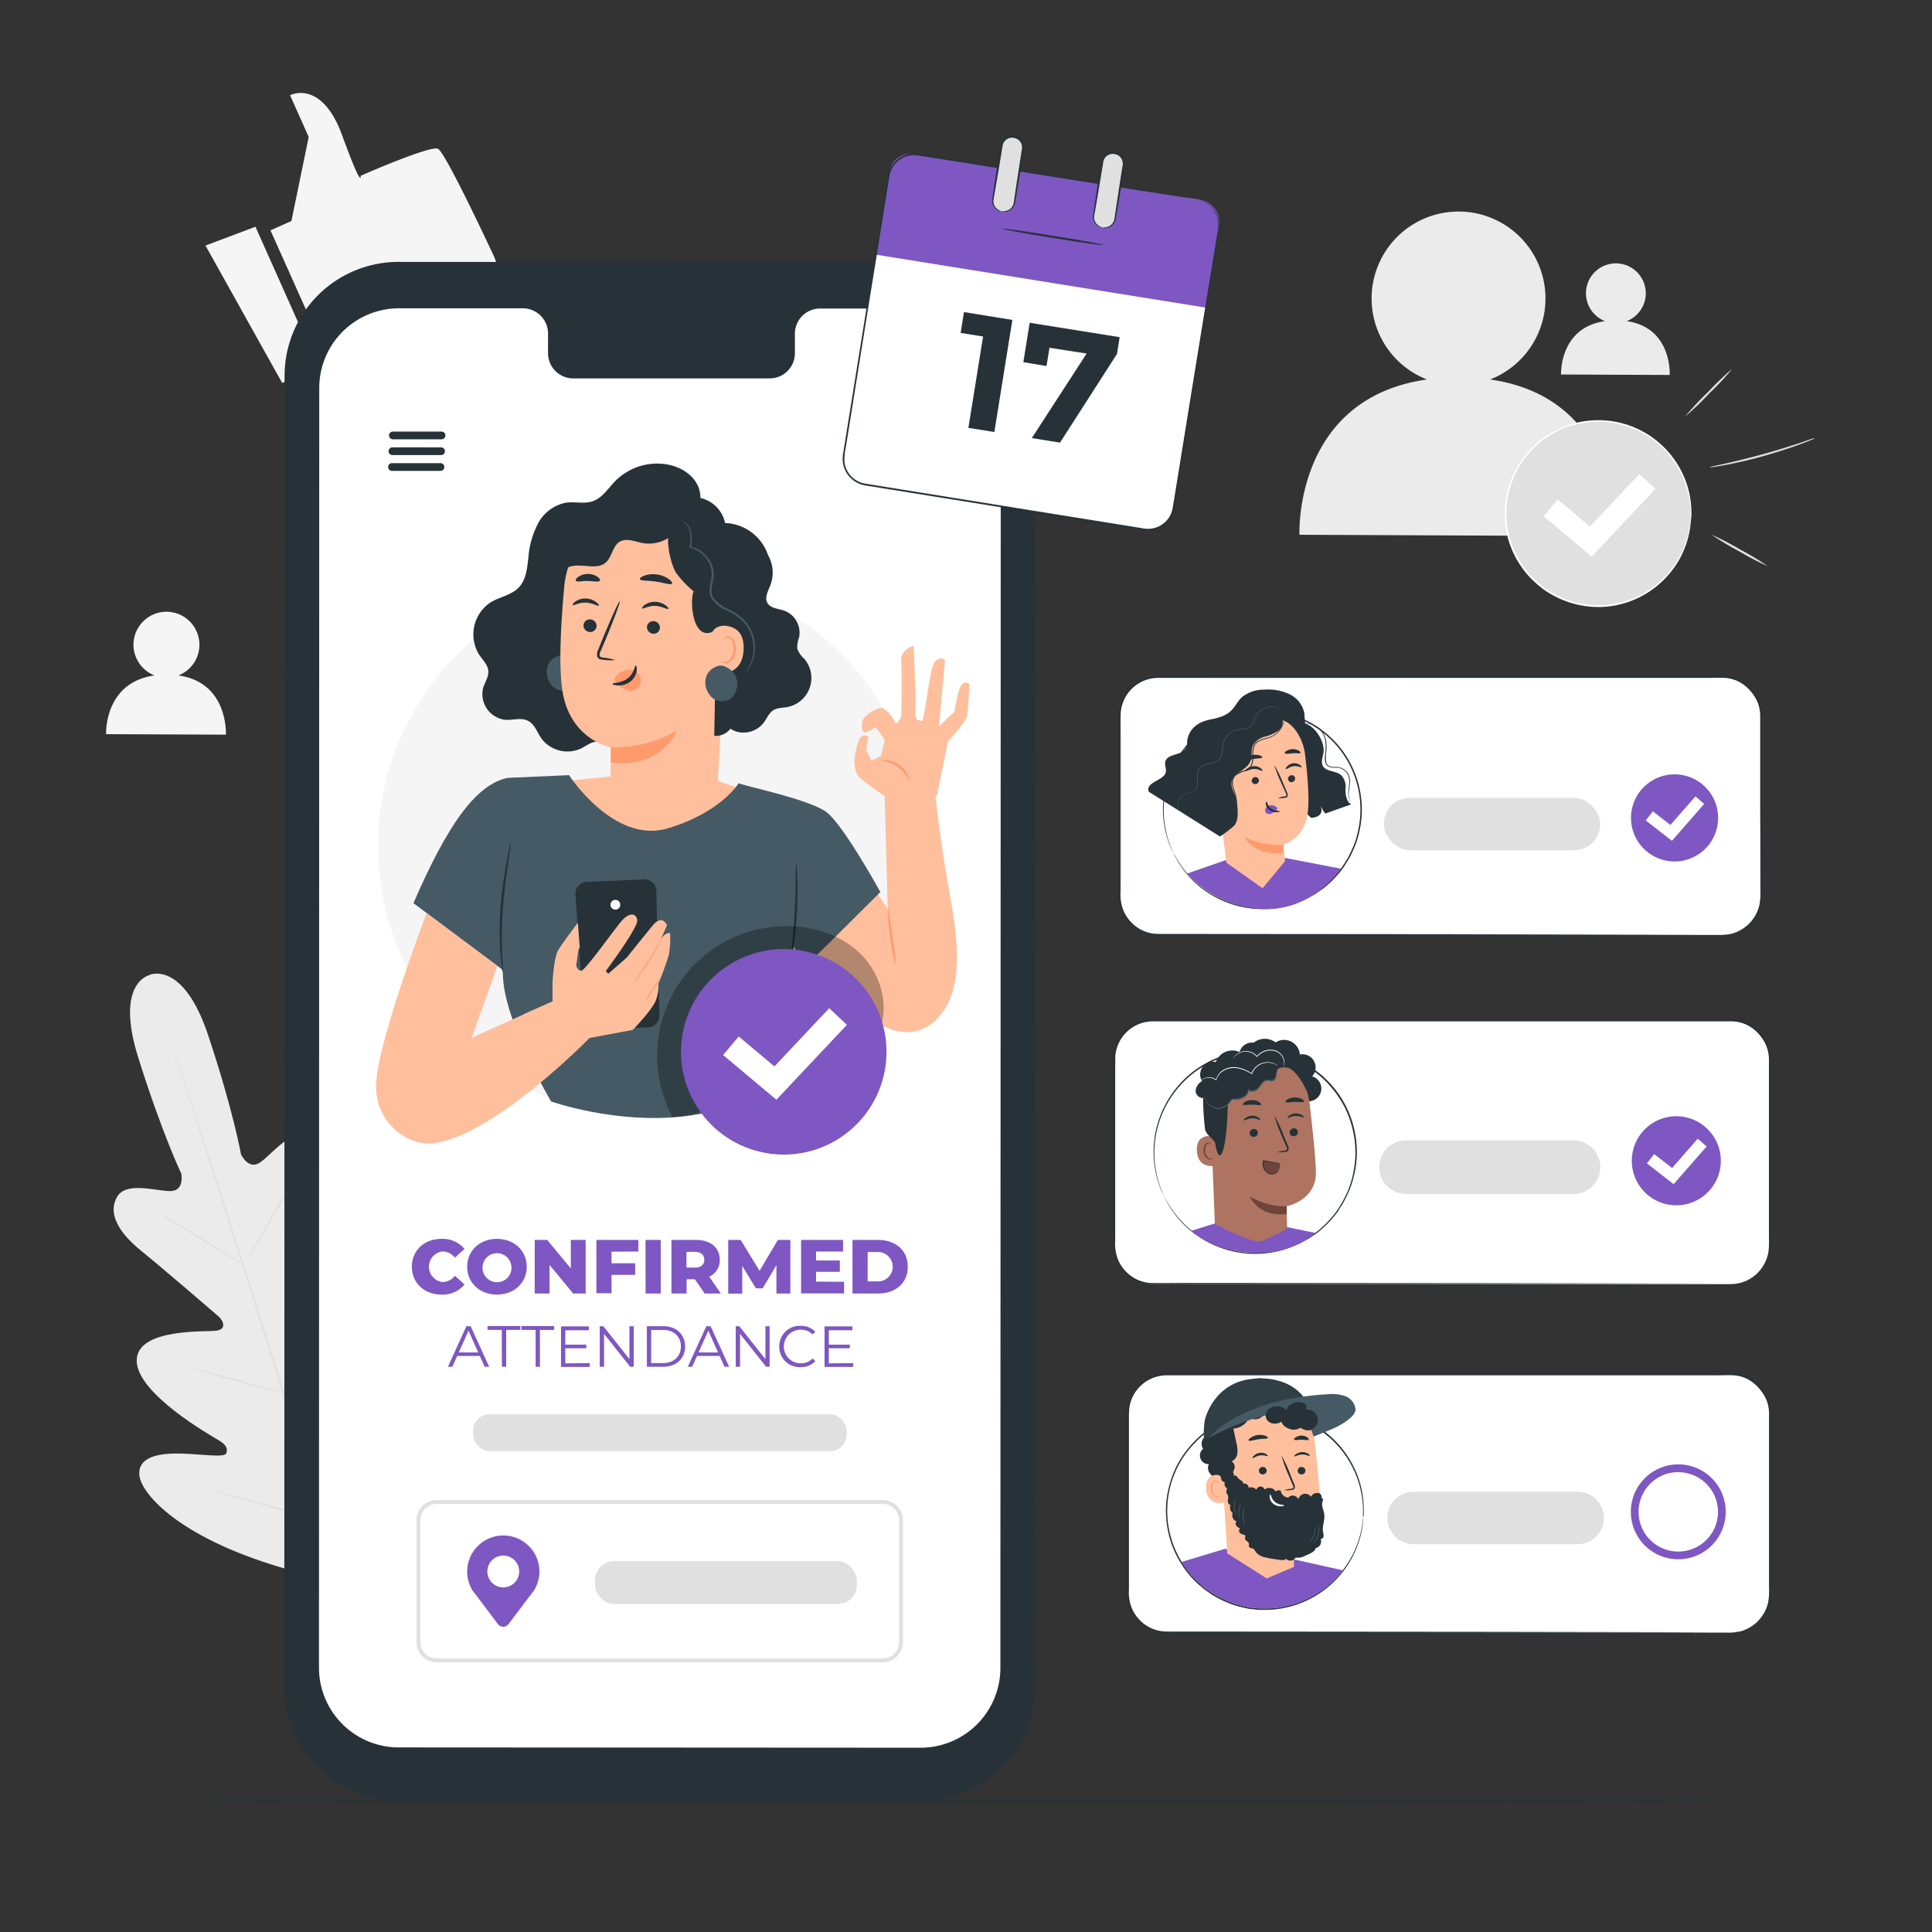 <svg xmlns="http://www.w3.org/2000/svg" viewBox="0 0 500 500"><rect x="0" y="0" width="500" height="500" fill="#333333" stroke="none"/><g id="freepik--background-complete--inject-22"><path d="M385.64,98.21a22.5,22.5,0,1,0-16.34,0c-34.59,4.9-33,40.19-33,40.19l81.78.35S419.93,103.08,385.64,98.21Z" style="fill:#ebebeb"></path><circle cx="413.65" cy="132.88" r="24" transform="translate(276.7 545.2) rotate(-89.43)" style="fill:#e0e0e0"></circle><path d="M437.51,135.46a1.91,1.91,0,0,1,0-.39c0-.28,0-.66,0-1.14q0-.39,0-.84c0-.31,0-.65,0-1a17.56,17.56,0,0,0-.24-2.51,23.11,23.11,0,0,0-2-6.6,24,24,0,0,0-5.31-7.36,23.71,23.71,0,0,0-22-5.79,24.14,24.14,0,0,0-3.23,1,24.9,24.9,0,0,0-3.1,1.55,22.09,22.09,0,0,0-5.53,4.47,23.23,23.23,0,0,0-4.08,6.14,23.59,23.59,0,0,0-1.61,14.9,23.11,23.11,0,0,0,2.67,6.87,28,28,0,0,0,2,3,26.91,26.91,0,0,0,2.43,2.57,24.09,24.09,0,0,0,2.69,2.17,24.65,24.65,0,0,0,2.93,1.69,23.89,23.89,0,0,0,12.3,2.38,23.56,23.56,0,0,0,10.44-3.32,23.9,23.9,0,0,0,6.77-6.06,22.76,22.76,0,0,0,3.33-6,16.76,16.76,0,0,0,.77-2.4c.1-.36.2-.68.26-1s.11-.58.15-.83c.09-.47.15-.84.21-1.12a1.74,1.74,0,0,1,.08-.38,1.92,1.92,0,0,1,0,.39l-.16,1.13-.12.84c-.06.3-.15.63-.24,1a17.43,17.43,0,0,1-.73,2.44,22.49,22.49,0,0,1-3.29,6.12,24.2,24.2,0,0,1-17.4,9.65A24.4,24.4,0,0,1,403,154.62a26.5,26.5,0,0,1-3-1.71,26.18,26.18,0,0,1-2.75-2.22,26.9,26.9,0,0,1-2.49-2.62,27.94,27.94,0,0,1-2.06-3,23.66,23.66,0,0,1-2.74-7,24,24,0,0,1,1.65-15.22,23.29,23.29,0,0,1,4.18-6.27,27.68,27.68,0,0,1,2.66-2.54,29,29,0,0,1,3-2,22.76,22.76,0,0,1,6.46-2.61,24.28,24.28,0,0,1,12.76.36,24.13,24.13,0,0,1,14.94,13.14,22.81,22.81,0,0,1,1.91,6.69,17.27,17.27,0,0,1,.19,2.53c0,.37,0,.71,0,1s0,.59-.06.84q-.06.72-.09,1.14A1.69,1.69,0,0,1,437.51,135.46Z" style="fill:#fff"></path><polygon points="411.94 144.05 399.5 133.62 403.14 129.28 411.48 136.27 424.29 122.67 428.41 126.55 411.94 144.05" style="fill:#fff"></polygon><path d="M448.29,95.46a70.79,70.79,0,0,1-5.89,6.31,71,71,0,0,1-6.26,6,72.65,72.65,0,0,1,5.89-6.31A72.69,72.69,0,0,1,448.29,95.46Z" style="fill:#e0e0e0"></path><path d="M469.71,113.39a5.22,5.22,0,0,1-1,.48c-.66.29-1.63.67-2.84,1.11-2.41.9-5.78,2-9.56,3.07s-7.26,1.81-9.79,2.29c-1.26.23-2.29.41-3,.5a5.44,5.44,0,0,1-1.12.11,4.06,4.06,0,0,1,1.08-.31l3-.66c2.51-.57,5.95-1.39,9.73-2.43s7.15-2.11,9.58-2.91l2.89-1A4.77,4.77,0,0,1,469.71,113.39Z" style="fill:#e0e0e0"></path><path d="M457.5,146.52a65,65,0,0,1-7.39-3.84,66.58,66.58,0,0,1-7.14-4.3,68.9,68.9,0,0,1,7.4,3.85A66.75,66.75,0,0,1,457.5,146.52Z" style="fill:#e0e0e0"></path><path d="M421,83.11a7.74,7.74,0,1,0-5.63,0C403.48,84.79,404,96.92,404,96.92l28.12.12S432.79,84.78,421,83.11Z" style="fill:#ebebeb"></path><path d="M38.81,252.32s-9.22,1.71-3,21.49,11.1,29.9,11.1,29.9.92,4.5-2.8,4.54-11.43-2.58-13.81,1.49.1,9,6.18,13.93,19,16.07,20.14,17.08,2.07,3.18-.46,3.61-20.7-.81-20.78,7.72,19.11,19.4,21.18,20.63,2.44,2.25,2,3.42-6.47.19-11.65.05-11.22.59-10.85,5.51,10.75,16.93,39.73,24.84l13.67,2.8L99,399.18c19-23,20.46-38.66,17.88-42.9s-7.94-1.39-12.09,1.68-8.52,7.32-9.53,6.59-1.31-1.77-.34-4,10.27-22,5.21-28.9-19.18,4.44-21.49,5.53-2.83-1.22-2.48-2.68,4.33-18,6.43-25.42,1.36-12.84-3.12-14.89c-4.33-2-9.09,4.56-12.15,6.65s-4.95-2.11-4.95-2.11S60.45,287.71,53.9,268s-15.27-15.68-15.27-15.68" style="fill:#ebebeb"></path><path d="M89.61,412.64c-4.75-14.46-12.75-40.31-19.73-62.47s-13.33-42.19-18-56.68l-5.55-17.15c-.65-2-1.15-3.58-1.51-4.66l-.38-1.22c-.08-.27-.11-.42-.11-.42s.06.14.16.41l.42,1.2,1.58,4.64c1.37,4,3.32,9.88,5.69,17.11,4.75,14.46,11.14,34.5,18.12,56.65s14.94,48,19.62,62.5" style="fill:#e0e0e0"></path><path d="M40.9,313.82a4.14,4.14,0,0,1,.91.43c.58.29,1.4.75,2.4,1.32,2,1.14,4.74,2.79,7.72,4.67l7.62,4.83,2.31,1.44a4.63,4.63,0,0,1,.84.57,5.37,5.37,0,0,1-.92-.42c-.57-.3-1.39-.76-2.39-1.34-2-1.16-4.71-2.85-7.69-4.72l-7.65-4.77-2.32-1.44A4.28,4.28,0,0,1,40.9,313.82Z" style="fill:#e0e0e0"></path><path d="M63.79,326.37c-.1-.06,3.1-5.76,7.16-12.73s7.44-12.58,7.55-12.52-3.11,5.76-7.17,12.73S63.89,326.43,63.79,326.37Z" style="fill:#e0e0e0"></path><path d="M73,360.87a4.29,4.29,0,0,1,.71-.74l2-1.92c1.71-1.62,4-3.86,6.54-6.43s4.67-5,6.23-6.72L90.31,343a4.11,4.11,0,0,1,.72-.73,5.07,5.07,0,0,1-.59.83c-.4.52-1,1.27-1.75,2.17-1.51,1.8-3.66,4.24-6.16,6.81s-4.88,4.8-6.64,6.36c-.88.78-1.6,1.41-2.11,1.82A4.91,4.91,0,0,1,73,360.87Z" style="fill:#e0e0e0"></path><path d="M49.72,354a5,5,0,0,1,.93.18l2.51.64c2.12.55,5,1.35,8.24,2.25s6.1,1.75,8.19,2.38l2.48.76a4.11,4.11,0,0,1,.89.34,4.12,4.12,0,0,1-.94-.18l-2.51-.63c-2.11-.56-5-1.35-8.23-2.26s-6.11-1.74-8.2-2.37l-2.47-.77A3.84,3.84,0,0,1,49.72,354Z" style="fill:#e0e0e0"></path><path d="M53.89,385.47a6.77,6.77,0,0,1,1.19.24l3.22.8c2.71.7,6.45,1.69,10.57,2.81s7.85,2.16,10.55,2.93l3.18.93a6.26,6.26,0,0,1,1.15.4,6.76,6.76,0,0,1-1.2-.24l-3.22-.8c-2.71-.7-6.45-1.69-10.57-2.81s-7.85-2.15-10.54-2.93L55,385.87A6.26,6.26,0,0,1,53.89,385.47Z" style="fill:#e0e0e0"></path><path d="M83.09,393.19a7.81,7.81,0,0,1,.87-1l2.47-2.52c2.09-2.13,4.95-5.08,8-8.43s5.78-6.44,7.72-8.69l2.31-2.67a6.41,6.41,0,0,1,.88-.95,8.38,8.38,0,0,1-.75,1c-.51.66-1.26,1.61-2.2,2.76-1.88,2.31-4.55,5.44-7.64,8.79s-6,6.28-8.12,8.35c-1.07,1-2,1.87-2.57,2.43A8,8,0,0,1,83.09,393.19Z" style="fill:#e0e0e0"></path><path d="M70,59.61l5.42-2.42,4.47-21.74L75.07,24.64S83.21,20.39,88.54,35,93.33,45.5,93.33,45.5s17.8-7.86,20-7c1.57.65,9.93,18.09,14.39,27.58,2.24,4.78,1.29,10.58-2.69,13.72a8.4,8.4,0,0,1-1.8,1.11c-4.43,2-28.69,8.47-28.69,8.47l-9.35,4.18Z" style="fill:#f5f5f5"></path><polygon points="53.18 63.55 73.03 99.11 82.31 94.97 66.11 58.68 53.18 63.55" style="fill:#f5f5f5"></polygon><path d="M46.18,174.8a8.53,8.53,0,1,0-6.2,0C26.86,176.65,27.46,190,27.46,190l31,.13S59.18,176.64,46.18,174.8Z" style="fill:#f5f5f5"></path></g><g id="freepik--Floor--inject-22"><path d="M455.45,466.07c0,.15-92.44.26-206.44.26s-206.46-.11-206.46-.26,92.42-.26,206.46-.26S455.45,465.93,455.45,466.07Z" style="fill:#263238"></path></g><g id="freepik--Device--inject-22"><path d="M238.37,466.07,103.05,466a29.48,29.48,0,0,1-29.47-29.48l.07-339.27a29.48,29.48,0,0,1,29.5-29.47l135.32.08a29.47,29.47,0,0,1,29.46,29.48l-.06,339.27A29.48,29.48,0,0,1,238.37,466.07Z" style="fill:#263238"></path><path d="M238.33,79.85l-26.24,0a6.52,6.52,0,0,0-6.37,6.66v4.76a6.52,6.52,0,0,1-6.37,6.66l-51.15,0a6.53,6.53,0,0,1-6.37-6.67V86.45a6.53,6.53,0,0,0-6.38-6.66H103.27a20.64,20.64,0,0,0-20.65,20.64l-.07,331.15a20.65,20.65,0,0,0,20.63,20.65l135.06.08a20.66,20.66,0,0,0,20.66-20.64L259,100.5A20.65,20.65,0,0,0,238.33,79.85Z" style="fill:#fff"></path><path d="M228.48,430.21H113a5.21,5.21,0,0,1-5.2-5.21V393.43a5.21,5.21,0,0,1,5.2-5.21H228.48a5.21,5.21,0,0,1,5.2,5.21V425A5.21,5.21,0,0,1,228.48,430.21ZM113,389.22a4.21,4.21,0,0,0-4.2,4.21V425a4.21,4.21,0,0,0,4.2,4.21H228.48a4.21,4.21,0,0,0,4.2-4.21V393.43a4.21,4.21,0,0,0-4.2-4.21Z" style="fill:#e0e0e0"></path><path d="M139.61,406.74a9.35,9.35,0,1,0-17.41,4.73h0l0,0c.36.61.81,1,1.26,1.67l5.43,7.2a1.7,1.7,0,0,0,2.7,0l5.34-7.08a20.46,20.46,0,0,0,1.35-1.8l0,0h0A9.36,9.36,0,0,0,139.61,406.74Zm-9.35,4.08a4.12,4.12,0,1,1,4.11-4.12A4.13,4.13,0,0,1,130.26,410.82Z" style="fill:#7E57C2"></path><rect x="153.98" y="404.03" width="67.77" height="11.1" rx="4.95" style="fill:#e0e0e0"></rect><path d="M106.59,327.83c0-4.22,3.23-7.21,7.63-7.21a7.35,7.35,0,0,1,6,2.61l-2.5,2.26a4.09,4.09,0,0,0-3.27-1.62,4,4,0,0,0,0,7.92,4.1,4.1,0,0,0,3.27-1.63l2.5,2.26a7.33,7.33,0,0,1-6,2.62C109.82,335,106.59,332.05,106.59,327.83Z" style="fill:#7E57C2"></path><path d="M120.91,327.83c0-4.16,3.27-7.21,7.7-7.21s7.71,3.05,7.71,7.21-3.27,7.21-7.71,7.21S120.91,332,120.91,327.83Zm11.45,0a3.75,3.75,0,1,0-3.75,4A3.71,3.71,0,0,0,132.36,327.83Z" style="fill:#7E57C2"></path><path d="M151.57,320.89v13.87h-3.23l-6.12-7.39v7.39h-3.84V320.89h3.23l6.12,7.39v-7.39Z" style="fill:#7E57C2"></path><path d="M158.26,323.93v3h6.12v3h-6.12v4.75h-3.92V320.89h10.87v3Z" style="fill:#7E57C2"></path><path d="M167.06,320.89H171v13.87h-3.92Z" style="fill:#7E57C2"></path><path d="M179.83,331.08h-2.14v3.68h-3.92V320.89h6.34c3.78,0,6.16,2,6.16,5.13a4.6,4.6,0,0,1-2.72,4.38l3,4.36h-4.19Zm0-7.1h-2.18v4.07h2.18c1.62,0,2.44-.76,2.44-2S181.49,324,179.87,324Z" style="fill:#7E57C2"></path><path d="M200.94,334.76l0-7.35-3.56,6h-1.75l-3.54-5.78v7.15h-3.63V320.89h3.23l4.88,8,4.75-8h3.23l0,13.87Z" style="fill:#7E57C2"></path><path d="M218.45,331.73v3H207.32V320.89h10.87v3h-7v2.33h6.16v2.93H211.2v2.54Z" style="fill:#7E57C2"></path><path d="M220.63,320.89h6.55c4.6,0,7.75,2.68,7.75,6.94s-3.15,6.93-7.75,6.93h-6.55Zm6.4,10.74a3.81,3.81,0,1,0,0-7.61h-2.48v7.61Z" style="fill:#7E57C2"></path><path d="M124.17,350.92h-5.85l-1.26,2.8h-1.15l4.8-10.5h1.09l4.8,10.5h-1.17Zm-.4-.9-2.52-5.64L118.73,350Z" style="fill:#7E57C2"></path><path d="M129.86,344.18h-3.69v-1h8.49v1H131v9.54h-1.11Z" style="fill:#7E57C2"></path><path d="M138.62,344.18h-3.69v-1h8.49v1h-3.69v9.54h-1.11Z" style="fill:#7E57C2"></path><path d="M152.61,352.76v1h-7.42v-10.5h7.2v1H146.3v3.74h5.43v.94H146.3v3.9Z" style="fill:#7E57C2"></path><path d="M164,343.22v10.5h-.92l-6.75-8.52v8.52h-1.11v-10.5h.92l6.76,8.52v-8.52Z" style="fill:#7E57C2"></path><path d="M167.41,343.22h4.28c3.36,0,5.62,2.16,5.62,5.25s-2.26,5.25-5.62,5.25h-4.28Zm4.22,9.54c2.79,0,4.59-1.77,4.59-4.29s-1.8-4.29-4.59-4.29h-3.11v8.58Z" style="fill:#7E57C2"></path><path d="M186.24,350.92h-5.85l-1.26,2.8H178l4.8-10.5h1.1l4.8,10.5H187.5Zm-.41-.9-2.52-5.64L180.79,350Z" style="fill:#7E57C2"></path><path d="M199.18,343.22v10.5h-.91l-6.75-8.52v8.52h-1.11v-10.5h.91l6.77,8.52v-8.52Z" style="fill:#7E57C2"></path><path d="M201.67,348.47a5.28,5.28,0,0,1,5.51-5.34,5.08,5.08,0,0,1,3.84,1.53l-.71.71a4.15,4.15,0,0,0-3.1-1.25,4.35,4.35,0,1,0,0,8.7,4.08,4.08,0,0,0,3.1-1.26l.71.71a5.11,5.11,0,0,1-3.86,1.54A5.26,5.26,0,0,1,201.67,348.47Z" style="fill:#7E57C2"></path><path d="M220.81,352.76v1h-7.42v-10.5h7.2v1H214.5v3.74h5.43v.94H214.5v3.9Z" style="fill:#7E57C2"></path><rect x="122.43" y="366" width="96.66" height="9.57" rx="4.27" style="fill:#e0e0e0"></rect><path d="M114.27,113.69H101.68a1,1,0,0,1-1-1h0a1,1,0,0,1,1-1h12.59a1,1,0,0,1,1,1h0A1,1,0,0,1,114.27,113.69Z" style="fill:#263238"></path><path d="M114.15,117.78H101.57a1,1,0,0,1-1-1h0a1,1,0,0,1,1-1h12.58a1,1,0,0,1,1,1h0A1,1,0,0,1,114.15,117.78Z" style="fill:#263238"></path><path d="M114,121.86H101.45a1,1,0,0,1-1-1h0a1,1,0,0,1,1-1H114a1,1,0,0,1,1,1h0A1,1,0,0,1,114,121.86Z" style="fill:#263238"></path></g><g id="freepik--Calendar--inject-22"><path d="M309.81,51.61,237.64,40A6.7,6.7,0,0,0,230,45.56l-11.58,72.17a6.69,6.69,0,0,0,5.54,7.67l2.16.34L246.17,129l49.93,8a6.68,6.68,0,0,0,7.66-5.54l11.59-72.17A6.69,6.69,0,0,0,309.81,51.61Z" style="fill:#fff"></path><path d="M228.32,45.64h86.47a0,0,0,0,1,0,0V67.36a5.58,5.58,0,0,1-5.58,5.58H234.14a5.82,5.82,0,0,1-5.82-5.82V45.64A0,0,0,0,1,228.32,45.64Z" transform="translate(530.28 160.87) rotate(-170.88)" style="fill:#7E57C2"></path><path d="M262,82.8l-4.66,29-6.72-1.07,3.8-23.64-5.81-.93.87-5.39Z" style="fill:#263238"></path><path d="M289.77,87.26l-.7,4.35-14.74,22.94-7.3-1.17L281.22,91.5,271.6,90l-.76,4.73-6-1,1.64-10.2Z" style="fill:#263238"></path><path d="M259.34,59.19c0,.15,5.82,1.22,13.06,2.38s13.12,2,13.14,1.83-5.82-1.22-13.05-2.38S259.37,59,259.34,59.19Z" style="fill:#263238"></path><path d="M309.81,51.61a4.87,4.87,0,0,1,.84.17,6.56,6.56,0,0,1,2.26,1.14,6.7,6.7,0,0,1,2.31,3.38,6.59,6.59,0,0,1,.25,2.62c-.11.94-.29,1.92-.45,3-1.33,8.37-3.24,20.45-5.6,35.39-1.2,7.47-2.5,15.65-3.9,24.43-.35,2.2-.7,4.43-1.07,6.7-.19,1.14-.34,2.27-.57,3.44a6.87,6.87,0,0,1-1.64,3.19,7,7,0,0,1-3.09,1.94,7.44,7.44,0,0,1-3.69.11l-7.31-1.17L223.9,125.63a7,7,0,0,1-5.77-6,7.64,7.64,0,0,1,.06-2.19l.34-2.1c.23-1.4.45-2.79.67-4.18q1.34-8.32,2.64-16.39c1.73-10.75,3.39-21.11,5-31q1.2-7.41,2.33-14.43c.19-1.17.38-2.33.56-3.48a8.93,8.93,0,0,1,.43-1.73,6.56,6.56,0,0,1,.85-1.56,6.89,6.89,0,0,1,2.68-2.23,7,7,0,0,1,3.37-.62c8.82,1.36,17,2.73,24.45,3.92l35.36,5.75L306.46,51l2.5.43c.56.09.85.16.85.16s-.3,0-.86-.12l-2.51-.37-9.62-1.5L261.43,44C254,42.84,245.77,41.49,237,40.15a6.47,6.47,0,0,0-5.7,2.69,7,7,0,0,0-.79,1.47,8.21,8.21,0,0,0-.4,1.66c-.19,1.15-.37,2.31-.56,3.48l-2.31,14.43-5,31q-1.29,8.07-2.62,16.4c-.23,1.38-.45,2.78-.67,4.17a16.1,16.1,0,0,0-.41,4.16,6.49,6.49,0,0,0,5.39,5.56l64.24,10.33,7.31,1.18a6.9,6.9,0,0,0,3.5-.1,6.47,6.47,0,0,0,2.9-1.81,6.37,6.37,0,0,0,1.55-3c.22-1.12.38-2.29.57-3.41q.56-3.41,1.09-6.7c1.42-8.78,2.74-17,3.95-24.42,2.42-14.93,4.39-27,5.75-35.37.16-1,.35-2,.46-3a6.37,6.37,0,0,0-.22-2.57,6.66,6.66,0,0,0-4.44-4.51c-.27-.1-.49-.12-.62-.17Z" style="fill:#263238"></path><rect x="251.1" y="42.24" width="19.53" height="5.63" rx="2.72" transform="translate(175.01 295.48) rotate(-80.88)" style="fill:#e0e0e0"></rect><path d="M259.23,54.68a3.35,3.35,0,0,1-1.48-.9,2.61,2.61,0,0,1-.65-1.84c.08-.77.29-1.71.45-2.72l1.21-7.15c.22-1.35.45-2.77.69-4.23a2.56,2.56,0,0,1,1-1.73,2.52,2.52,0,0,1,2-.41,2.5,2.5,0,0,1,1.69,1.13,2.57,2.57,0,0,1,.29,2c-.23,1.46-.45,2.88-.66,4.23-.41,2.68-.78,5.1-1.09,7.17-.08.51-.15,1-.21,1.46a8.08,8.08,0,0,1-.24,1.26,2.65,2.65,0,0,1-1.3,1.45,3.5,3.5,0,0,1-1.71.28,1.17,1.17,0,0,0,.45.12,2.67,2.67,0,0,0,1.35-.2,2.89,2.89,0,0,0,1.5-1.54,7.21,7.21,0,0,0,.29-1.32c.08-.46.17-.94.26-1.45.34-2.06.75-4.48,1.2-7.15.23-1.35.46-2.76.7-4.23a3.14,3.14,0,0,0-.36-2.37,3,3,0,0,0-2.07-1.38,3,3,0,0,0-3.63,2.59c-.23,1.47-.45,2.88-.67,4.23-.4,2.68-.77,5.1-1.09,7.18-.14,1-.31,1.92-.37,2.78a2.8,2.8,0,0,0,.81,2,2.57,2.57,0,0,0,1.16.69C259.06,54.71,259.23,54.7,259.23,54.68Z" style="fill:#263238"></path><rect x="277.17" y="46.43" width="19.53" height="5.63" rx="2.72" transform="translate(192.81 324.73) rotate(-80.88)" style="fill:#e0e0e0"></rect><path d="M285.29,58.87a3.48,3.48,0,0,1-1.47-.9,2.62,2.62,0,0,1-.66-1.84c.08-.77.29-1.72.45-2.73.35-2.07.76-4.48,1.21-7.15l.69-4.23a2.47,2.47,0,0,1,3-2.13,2.47,2.47,0,0,1,1.7,1.13,2.64,2.64,0,0,1,.29,2c-.23,1.47-.46,2.88-.67,4.23-.4,2.68-.77,5.1-1.09,7.18-.07.5-.14,1-.21,1.45a7.86,7.86,0,0,1-.24,1.26,2.65,2.65,0,0,1-1.3,1.45,3.6,3.6,0,0,1-1.71.29,1.1,1.1,0,0,0,.46.11,2.65,2.65,0,0,0,1.34-.2,2.86,2.86,0,0,0,1.5-1.54,6.23,6.23,0,0,0,.29-1.31c.09-.46.17-1,.26-1.45.35-2.07.75-4.49,1.21-7.16L291,43.1a3.12,3.12,0,0,0-.36-2.37,3,3,0,0,0-2.07-1.39,3.07,3.07,0,0,0-2.42.51A3,3,0,0,0,285,41.94c-.23,1.46-.45,2.88-.66,4.23-.41,2.67-.78,5.1-1.1,7.17-.13,1-.31,1.92-.37,2.78a2.82,2.82,0,0,0,.81,2,2.71,2.71,0,0,0,1.16.7A1.13,1.13,0,0,0,285.29,58.87Z" style="fill:#263238"></path></g><g id="freepik--character-4--inject-22"><rect x="291.85" y="355.7" width="166.09" height="66.82" rx="10.02" style="fill:#fff"></rect><path d="M447.93,422.52l.29,0c.19,0,.48,0,.86-.07a10.14,10.14,0,0,0,3.23-1,9.88,9.88,0,0,0,4-3.63,9.69,9.69,0,0,0,1.31-3.22,18.37,18.37,0,0,0,.21-4c0-5.67,0-12.62,0-20.68q0-6,0-12.91c0-2.29,0-4.64,0-7.05v-3.67a11.07,11.07,0,0,0-.5-3.65,9.85,9.85,0,0,0-8.63-6.71c-1.32-.07-2.72,0-4.09,0l-17.27,0-38.1,0-87.3,0a9.8,9.8,0,0,0-8.92,5.79,9.67,9.67,0,0,0-.75,2.67,23.85,23.85,0,0,0-.1,2.82v44.15a11,11,0,0,0,.84,5.08,9.82,9.82,0,0,0,7.83,5.74c.83.08,1.68.07,2.54.07h7.62l71.3.06,48.07.08,13.06.05,3.4,0,1.16,0-1.16,0-3.4,0-13.06.05-48.07.08-71.3.06h-7.62a25.07,25.07,0,0,1-2.59-.06,10.32,10.32,0,0,1-8.24-6,11.8,11.8,0,0,1-.89-5.28V367.24a21.48,21.48,0,0,1,.09-2.88,10.22,10.22,0,0,1,.8-2.82,10.29,10.29,0,0,1,9.39-6.1l87.3,0,38.1,0h17.27c1.39,0,2.74,0,4.12,0a10.18,10.18,0,0,1,8.94,7,11.32,11.32,0,0,1,.52,3.76c0,1.24,0,2.46,0,3.67,0,2.41,0,4.76,0,7.05q0,6.86,0,12.91c0,8.06,0,15,0,20.68a19.37,19.37,0,0,1-.24,4,9.56,9.56,0,0,1-1.36,3.27,10,10,0,0,1-4.1,3.65,9.8,9.8,0,0,1-3.26.93C448.32,422.53,447.93,422.52,447.93,422.52Z" style="fill:#263238"></path><path d="M434.34,403.54a12.28,12.28,0,1,1,12.28-12.28A12.3,12.3,0,0,1,434.34,403.54Zm0-22.56a10.28,10.28,0,1,0,10.28,10.28A10.29,10.29,0,0,0,434.34,381Z" style="fill:#7E57C2"></path><path d="M408.28,399.64H365.85a6.79,6.79,0,0,1-6.8-6.79h0a6.79,6.79,0,0,1,6.8-6.8h42.43a6.8,6.8,0,0,1,6.8,6.8h0A6.8,6.8,0,0,1,408.28,399.64Z" style="fill:#e0e0e0"></path><circle cx="327.32" cy="391.03" r="25.49" transform="translate(-106.79 123.46) rotate(-18.42)" style="fill:#fff"></circle><path d="M352.75,392.69s0-.14,0-.42v-2.1c0-.33-.06-.69-.09-1.07a18.37,18.37,0,0,0-.36-2.66,24.45,24.45,0,0,0-2.39-6.93,25.46,25.46,0,0,0-16.3-13,23.48,23.48,0,0,0-3.18-.58c-.54-.05-1.08-.14-1.64-.17l-1.68,0c-.28,0-.56,0-.84,0l-.85.08c-.57.05-1.15.08-1.72.16a27.46,27.46,0,0,0-6.82,2c-.55.25-1.09.55-1.63.83a14.33,14.33,0,0,0-1.6.95,30.71,30.71,0,0,0-3,2.25,29.06,29.06,0,0,0-2.66,2.77,24.45,24.45,0,0,0-4.06,6.72,25.1,25.1,0,0,0-1,15.93,24.81,24.81,0,0,0,3.15,7.19,30.48,30.48,0,0,0,2.29,3.09,27.77,27.77,0,0,0,2.7,2.62,13.42,13.42,0,0,0,1.46,1.15c.51.35,1,.72,1.51,1a24.94,24.94,0,0,0,3.2,1.66,27.9,27.9,0,0,0,3.3,1.21c.56.16,1.13.26,1.68.39l.84.18a8,8,0,0,0,.84.11l1.66.2c.56,0,1.11,0,1.66,0a22.93,22.93,0,0,0,3.22-.16,25.44,25.44,0,0,0,17.85-10.78,24.28,24.28,0,0,0,3.26-6.56,17.54,17.54,0,0,0,.7-2.59c.09-.38.18-.72.23-1.05s.08-.62.12-.88c.07-.52.12-.92.16-1.2s.06-.41.06-.41,0,.14,0,.41-.07.69-.12,1.21c0,.27-.06.56-.1.89s-.13.68-.21,1.06a18,18,0,0,1-.67,2.61,24.5,24.5,0,0,1-3.22,6.64,25.67,25.67,0,0,1-18,11,23.33,23.33,0,0,1-3.26.17c-.55,0-1.11,0-1.67,0l-1.69-.19c-.28,0-.57-.05-.85-.11l-.85-.18c-.56-.14-1.14-.24-1.7-.39a28.19,28.19,0,0,1-3.36-1.22,27.83,27.83,0,0,1-3.25-1.68c-.52-.33-1-.71-1.53-1.06a12.81,12.81,0,0,1-1.48-1.16,23.54,23.54,0,0,1-5.07-5.79,24.67,24.67,0,0,1-3.21-7.3,27.26,27.26,0,0,1-.8-8.18,27.61,27.61,0,0,1,1.85-8,24.66,24.66,0,0,1,4.13-6.82,27.71,27.71,0,0,1,2.71-2.81,29,29,0,0,1,3.07-2.28,13.81,13.81,0,0,1,1.62-1c.55-.28,1.09-.59,1.65-.84a26.83,26.83,0,0,1,3.44-1.25,27.28,27.28,0,0,1,3.49-.77c.58-.08,1.16-.11,1.74-.17l.86-.07c.29,0,.58,0,.86,0l1.7,0c.56,0,1.12.12,1.67.18a24.23,24.23,0,0,1,3.21.59,25.68,25.68,0,0,1,16.42,13.22,24,24,0,0,1,2.34,7,18.37,18.37,0,0,1,.33,2.68c0,.39.06.75.07,1.08l0,.89c0,.52,0,.93,0,1.22S352.75,392.69,352.75,392.69Z" style="fill:#263238"></path><path d="M305.78,404.24l11.22-3.4,18.24,2.81,12.25,2.73a25.08,25.08,0,0,1-20.21,9.93,25.56,25.56,0,0,1-16.28-6A23.63,23.63,0,0,1,305.78,404.24Z" style="fill:#7E57C2"></path><path d="M341.76,390.51c-.06-3.43-.75-10.47-1.45-16.84a13.22,13.22,0,0,0-13.53-11.77l-.68,0c-7.37.64-10.93,7.26-10.08,14.6L317.61,402l10.21,6.5,7.07-3-.07-6.65S341.88,397.6,341.76,390.51Z" style="fill:#ffbf9d"></path><path d="M337.84,380.53a1,1,0,0,1-.94,1.05,1,1,0,0,1-1.07-.89,1,1,0,0,1,.94-1.05A1,1,0,0,1,337.84,380.53Z" style="fill:#263238"></path><path d="M339,376.81c-.12.13-.9-.41-2-.38s-1.88.6-2,.47.06-.3.4-.56a2.86,2.86,0,0,1,1.6-.54,2.71,2.71,0,0,1,1.59.46C338.92,376.51,339,376.74,339,376.81Z" style="fill:#263238"></path><path d="M327.81,380.53a1,1,0,0,1-.94,1.05,1,1,0,0,1-1.07-.89,1,1,0,0,1,.94-1.05A1,1,0,0,1,327.81,380.53Z" style="fill:#263238"></path><path d="M328.11,376.81c-.1.15-.94-.3-2-.15s-1.8.8-1.93.68,0-.3.34-.6A2.74,2.74,0,0,1,326,376a2.65,2.65,0,0,1,1.63.29C328,376.53,328.17,376.75,328.11,376.81Z" style="fill:#263238"></path><path d="M332.37,385.66a7.21,7.21,0,0,1,1.76-.37c.28,0,.54-.1.58-.29a1.38,1.38,0,0,0-.21-.82l-.88-2.09a36.82,36.82,0,0,1-2-5.49,36.88,36.88,0,0,1,2.44,5.31l.85,2.11a1.58,1.58,0,0,1,.18,1.09.69.69,0,0,1-.45.42,1.71,1.71,0,0,1-.47.08A7.1,7.1,0,0,1,332.37,385.66Z" style="fill:#263238"></path><path d="M328.13,372.11c-.1.3-1.2.19-2.47.38s-2.3.57-2.48.31.1-.41.51-.71a4.1,4.1,0,0,1,1.82-.7,4.16,4.16,0,0,1,1.94.18C327.92,371.74,328.17,372,328.13,372.11Z" style="fill:#263238"></path><path d="M338.68,372.6c-.18.25-.94,0-1.84,0s-1.67.21-1.85,0,0-.38.36-.62a2.58,2.58,0,0,1,1.49-.45,2.48,2.48,0,0,1,1.48.46C338.65,372.22,338.76,372.47,338.68,372.6Z" style="fill:#263238"></path><path d="M316.75,381.76c-.12-.05-4.92-1.3-4.62,3.54s5.1,3.55,5.1,3.41S316.75,381.76,316.75,381.76Z" style="fill:#ffbf9d"></path><path d="M315.64,387s-.09.06-.22.14a.86.86,0,0,1-.63.05,2.08,2.08,0,0,1-1.08-1.82,2.7,2.7,0,0,1,.16-1.22,1,1,0,0,1,.59-.69.43.43,0,0,1,.51.2c.08.14,0,.23.08.24s.1-.09.05-.28a.57.57,0,0,0-.21-.3.69.69,0,0,0-.48-.09,1.19,1.19,0,0,0-.83.8,2.81,2.81,0,0,0-.21,1.37,2.18,2.18,0,0,0,1.36,2,.87.87,0,0,0,.76-.18C315.63,387.08,315.65,387,315.64,387Z" style="fill:#ff9a6c"></path><path d="M340.86,365.37a2.47,2.47,0,0,0-1.92-1.92c.05-.15-1-.65-1.81-1.22s-1-1.92-1.72-1.25a2.27,2.27,0,0,0-3.14-1.94c0-.86-1.24-1.14-2.07-1.36s-1.15-.34-1.54.42a3.3,3.3,0,0,0-5.15-.27,4.23,4.23,0,0,0-5.05,2.41,4,4,0,0,0-3.44,2.85c-1,.11-1.25.91-1.66,1.85s-1,2-.37,2.79a2.17,2.17,0,0,0-.35,3.43,2.1,2.1,0,0,0-.69.6,2.26,2.26,0,0,0-.57,3.17,2.25,2.25,0,0,0,1.52,4c-.78,1.13.23,2.65.82,3,0,0,2-.84,2.32.62h0a.9.9,0,0,0,1.22.91,3.08,3.08,0,0,0,1.21-1.42,7.11,7.11,0,0,0,1-1.95,1.67,1.67,0,0,0-.73-1.88,2.52,2.52,0,0,0,1.48-2.05,7.29,7.29,0,0,0-.22-2.62c-.27-1.27-.54-2.55-.8-3.82a4.84,4.84,0,0,0,4.1-2.87,2.78,2.78,0,0,0,4-1.1,3.61,3.61,0,0,0,4.46,2.1c-.16,1,1.66,1.89,2.66,2.13a3.54,3.54,0,0,0,2.21-.5s1.73,1,2.65.56,2.09-1.59,1.47-2.54A4.5,4.5,0,0,0,340.86,365.37Z" style="fill:#263238"></path><path d="M331.63,358.92a1.88,1.88,0,0,0-.56-.3,1.06,1.06,0,0,0-.71.06,1.09,1.09,0,0,0-.57.72l-.05.28-.16-.25a1.76,1.76,0,0,0-1.51-.79,1.71,1.71,0,0,0-1.57,1.26l-.08.32-.21-.26a2.17,2.17,0,0,0-1.7-.75,2,2,0,0,0-1.69,1,1.94,1.94,0,0,0-.29.79l0,.2-.19,0a2.07,2.07,0,0,0-2.28,1.14,2.1,2.1,0,0,0,.41,2.26l.19.19-.27.06a2.25,2.25,0,0,0-1.42,1,2.2,2.2,0,0,0-.37,1.3,3,3,0,0,0,.29,1.16s-.09-.07-.2-.26a2.25,2.25,0,0,1-.26-.9,2.38,2.38,0,0,1,.34-1.43,2.5,2.5,0,0,1,1.56-1.13l-.07.25a2.35,2.35,0,0,1,2.16-4l-.22.16a2.46,2.46,0,0,1,.33-.94,2.41,2.41,0,0,1,2-1.18,2.48,2.48,0,0,1,2,.9l-.29.07a2,2,0,0,1,3.6-.5l-.21,0a1.22,1.22,0,0,1,.72-.83,1.16,1.16,0,0,1,.82,0,1,1,0,0,1,.42.28A.41.41,0,0,1,331.63,358.92Z" style="fill:#455a64"></path><path d="M341.56,386.64a1.51,1.51,0,0,0-2.24.74,1.92,1.92,0,0,0-1.86-.77A2,2,0,0,0,336,388a1.55,1.55,0,0,0-2.58-.44,2,2,0,0,1-1.94-1.73,1.22,1.22,0,0,0-1.33.14,2,2,0,0,0-2.89-.48,1.08,1.08,0,0,0-2.09.08,1.74,1.74,0,0,0-2-.53,1.18,1.18,0,0,0-1.46-1.08c.17-.59-.71-.86-1.16-1.29A8.27,8.27,0,0,0,320,382c-.21-.18-.59-.21-.73,0a1,1,0,0,0-1.89-.66,3.11,3.11,0,0,0-.16.86c-.13.93-.66,2,0,2.68.12.12.27.22.32.37s-.17.53-.19.81.28.58.41.88a2.93,2.93,0,0,1,0,1.44c0,.49.24,1.11.73,1.06a1.71,1.71,0,0,0,.53,2.11,1.68,1.68,0,0,0,1,2.19.85.85,0,0,0-.06,1.12,2.4,2.4,0,0,0,1,.72.71.71,0,0,0-.17,1,1.65,1.65,0,0,0,1,.58.74.74,0,0,1,.43.22c.17.25-.06.6,0,.9.08.46.73.59.92,1s-.05.91.25,1.2.51.15.77.24c.45.16.65.67.94,1.05a4,4,0,0,0,2.36,1.27c.44.11.9.21,1.35.3.91.16,1.82.27,2.74.39.46.05,1,.06,1.25-.33a1.59,1.59,0,0,0,2.52-.3,3.82,3.82,0,0,0,2.45-.47l.8-.35c.8-.35,1.7-.79,1.93-1.63a1.77,1.77,0,0,0,1.27-2.42c.36.11.72-.26.77-.64a3.32,3.32,0,0,0-.14-1.12c-.28-1.52.53-3.07.32-4.6-.15-1.07-.79-2.13-.48-3.16a1.92,1.92,0,0,0,.15-.65c0-.22-.22-.45-.43-.39a1,1,0,0,0-1-1.31" style="fill:#263238"></path><path d="M328.77,386.75c.17,0,.21,1.17,1.25,2s2.29.65,2.3.81-.27.24-.8.27a3,3,0,0,1-1.93-.61,2.61,2.61,0,0,1-1-1.66C328.56,387.05,328.69,386.75,328.77,386.75Z" style="fill:#fff"></path><path d="M322.27,394.84a10.44,10.44,0,0,1-.46-2.5,10.58,10.58,0,0,1,.35-2.53,2.16,2.16,0,0,0-.3.7,5.88,5.88,0,0,0-.24,1.83,6.08,6.08,0,0,0,.32,1.82A2.14,2.14,0,0,0,322.27,394.84Z" style="fill:#455a64"></path><path d="M321.15,393.13s-.15-.19-.27-.53a3.52,3.52,0,0,1-.12-1.44c.09-1.14.41-2,.35-2.05a4.81,4.81,0,0,0-.54,2,3.12,3.12,0,0,0,.19,1.5C320.92,393,321.14,393.15,321.15,393.13Z" style="fill:#455a64"></path><path d="M320,392.15a7.23,7.23,0,0,1-.51-2.11,7.35,7.35,0,0,1,.33-2.15,1.56,1.56,0,0,0-.3.59,4.33,4.33,0,0,0-.22,1.57,4.11,4.11,0,0,0,.36,1.54A1.49,1.49,0,0,0,320,392.15Z" style="fill:#455a64"></path><path d="M339.7,399.4a1.22,1.22,0,0,0,.67-.43,3.93,3.93,0,0,0,.85-1.74,6.16,6.16,0,0,0,.16-1.92,2.15,2.15,0,0,0-.16-.78,9.6,9.6,0,0,1-.19,2.66,4.29,4.29,0,0,1-.76,1.69A5.45,5.45,0,0,1,339.7,399.4Z" style="fill:#455a64"></path><path d="M338.66,399.14a1.55,1.55,0,0,0,.55-.38,3.76,3.76,0,0,0,.89-1.34,3.67,3.67,0,0,0,.26-1.59,1.57,1.57,0,0,0-.14-.66,5.84,5.84,0,0,0,0,.66,4.32,4.32,0,0,1-.29,1.52,4.48,4.48,0,0,1-.82,1.31C338.84,399,338.64,399.11,338.66,399.14Z" style="fill:#455a64"></path><path d="M340.47,369.41a9.33,9.33,0,0,0-4.79-3.48c-5.87-1.74-14.1-2.4-22.79,6.17l-1.27.57a21.36,21.36,0,0,1,.18-5.08c.3-1.44,2.93-9.85,12.33-10.73C324.13,356.86,338.49,354.52,340.47,369.41Z" style="fill:#455a64"></path><g style="opacity:0.3"><path d="M340.47,369.41a9.33,9.33,0,0,0-4.79-3.48c-5.87-1.74-14.1-2.4-22.79,6.17l-1.27.57a21.36,21.36,0,0,1,.18-5.08c.3-1.44,2.93-9.85,12.33-10.73C324.13,356.86,338.49,354.52,340.47,369.41Z"></path></g><path d="M312.89,372.1c3.57-3.91,8.16-6.15,13-8s12.44-3,17.58-3.26a10.71,10.71,0,0,1,4.58.45,4.13,4.13,0,0,1,2.76,3.4c.08,1.94-3.76,4.1-5.52,4.9s-5.36,2.2-5.36,2.2-1-4.39-4.43-5.64C328.28,363.62,312.62,372.24,312.89,372.1Z" style="fill:#455a64"></path><path d="M340.9,366.56a2.76,2.76,0,0,0-3-1.73,1.05,1.05,0,0,0,0-1.26,1.92,1.92,0,0,0-1.15-.66,3.5,3.5,0,0,0-3.89,2,3.36,3.36,0,0,0-3.14-.86,2.6,2.6,0,0,0-2.16,2.25,2.1,2.1,0,0,0,1.27,1.93,3.17,3.17,0,0,0,2.85-.31,2.94,2.94,0,0,0,4.65,1.24,2.67,2.67,0,0,0,4.57-2.62Z" style="fill:#263238"></path></g><g id="freepik--character-3--inject-22"><rect x="288.32" y="264.09" width="169.63" height="68.24" rx="10.02" style="fill:#fff"></rect><path d="M447.93,332.33l.3,0c.19,0,.49,0,.88-.08a10.16,10.16,0,0,0,3.29-1,10,10,0,0,0,4-3.79,9.88,9.88,0,0,0,1.25-3.32,23.44,23.44,0,0,0,.15-4.08c0-5.8,0-12.9,0-21.14,0-4.12,0-8.53,0-13.2,0-2.33,0-4.74,0-7.2v-3.75a11,11,0,0,0-.52-3.73,9.82,9.82,0,0,0-5-5.72,9.93,9.93,0,0,0-3.88-1c-1.37,0-2.78,0-4.2,0l-17.65,0-38.94,0-89.23,0a11.34,11.34,0,0,0-2.84.42,11.07,11.07,0,0,0-2.6,1.23,10,10,0,0,0-3.58,4.37,10.9,10.9,0,0,0-.7,2.75c-.06.94,0,1.92-.05,2.89v45.13a11.1,11.1,0,0,0,.86,5.19,9.78,9.78,0,0,0,8.08,5.72c3.47.08,7,0,10.4,0l72.87.06,49.14.08,13.35,0,3.48,0,1.18,0-1.18,0-3.48,0-13.35.05-49.14.08-72.87.05c-3.44,0-6.89.05-10.44,0a10.28,10.28,0,0,1-8.49-6,11.75,11.75,0,0,1-.92-5.39V276c0-1,0-1.93.05-2.94a10.29,10.29,0,0,1,4.5-7.5,10.83,10.83,0,0,1,2.73-1.29,11.35,11.35,0,0,1,3-.45l89.23,0,38.94,0h17.65c1.42,0,2.81,0,4.21,0a10.2,10.2,0,0,1,9.23,7,11.59,11.59,0,0,1,.53,3.85c0,1.26,0,2.51,0,3.75,0,2.46,0,4.87,0,7.2,0,4.67,0,9.08,0,13.2,0,8.24,0,15.34,0,21.14a23.82,23.82,0,0,1-.19,4.11,10.09,10.09,0,0,1-5.42,7.17,10.19,10.19,0,0,1-3.33,1A10.45,10.45,0,0,1,447.93,332.33Z" style="fill:#263238"></path><path d="M433,311.9h0a11.51,11.51,0,0,1-10.66-12.32h0a11.52,11.52,0,0,1,12.32-10.67h0a11.53,11.53,0,0,1,10.66,12.32h0A11.52,11.52,0,0,1,433,311.9Z" style="fill:#7E57C2"></path><polygon points="433.13 306.46 426.22 301.08 428.1 298.67 432.74 302.28 439.37 294.7 441.67 296.71 433.13 306.46" style="fill:#fff"></polygon><path d="M407.22,309H363.88a6.94,6.94,0,0,1-6.94-6.94h0a6.94,6.94,0,0,1,6.94-6.94h43.34a6.94,6.94,0,0,1,6.94,6.94h0A6.94,6.94,0,0,1,407.22,309Z" style="fill:#e0e0e0"></path><circle cx="324.46" cy="298.13" r="26.03" transform="translate(-115.33 270.81) rotate(-39.02)" style="fill:#fff"></circle><path d="M301.34,309.79a4.13,4.13,0,0,1,.23.36c.14.26.35.62.62,1.08l.45.8c.18.28.41.58.63.9a19.74,19.74,0,0,0,1.69,2.19,25.08,25.08,0,0,0,5.66,4.94,26.15,26.15,0,0,0,21.18,3.22,24.18,24.18,0,0,0,3.12-1.11c.51-.23,1-.44,1.55-.69l1.51-.85c.25-.14.51-.27.75-.43l.72-.5c.48-.34,1-.67,1.44-1a27.76,27.76,0,0,0,2.66-2.44,28.69,28.69,0,0,0,2.39-2.84c.36-.51.68-1.05,1-1.58a12.82,12.82,0,0,0,.93-1.66,23.54,23.54,0,0,0,2.49-7.38,25,25,0,0,0,.17-8.06,27.64,27.64,0,0,0-2.41-7.95,28,28,0,0,0-4.83-6.77l-1.48-1.41-1.6-1.26a6.85,6.85,0,0,0-.83-.58l-.85-.54-.84-.54-.89-.45a30.3,30.3,0,0,0-3.62-1.58,29.43,29.43,0,0,0-3.75-.95,13.44,13.44,0,0,0-1.89-.27c-.63-.05-1.25-.13-1.88-.16a26.74,26.74,0,0,0-3.7.17,27.85,27.85,0,0,0-3.56.61c-.57.15-1.13.35-1.69.52l-.84.26c-.27.1-.53.23-.8.34l-1.59.68c-.51.24-1,.54-1.49.8a25.46,25.46,0,0,0-2.78,1.8,26.17,26.17,0,0,0-10.37,18.75,24.85,24.85,0,0,0,.47,7.5,19,19,0,0,0,.7,2.67c.12.38.22.73.33,1l.36.84c.2.5.36.88.47,1.15a3.93,3.93,0,0,1,.15.4,3.71,3.71,0,0,1-.18-.38l-.51-1.14-.38-.84c-.12-.31-.22-.67-.35-1.05a18.28,18.28,0,0,1-.74-2.67,24.94,24.94,0,0,1-.53-7.55,26.31,26.31,0,0,1,10.39-19,23.37,23.37,0,0,1,2.81-1.83c.5-.27,1-.57,1.51-.82l1.6-.69c.27-.11.54-.25.82-.34l.84-.27c.57-.17,1.14-.38,1.72-.53a28.34,28.34,0,0,1,3.61-.63,25.83,25.83,0,0,1,3.75-.17c.63,0,1.26.1,1.9.15a12.39,12.39,0,0,1,1.91.28,28.67,28.67,0,0,1,3.81.95,30.42,30.42,0,0,1,3.67,1.6l.9.46.86.54.86.55a6.31,6.31,0,0,1,.84.59l1.63,1.27,1.5,1.44a26,26,0,0,1,7.35,14.92,25.45,25.45,0,0,1-.18,8.18,31,31,0,0,1-1,3.88,29,29,0,0,1-1.57,3.6,14.6,14.6,0,0,1-.94,1.69c-.35.53-.68,1.08-1,1.6a28.21,28.21,0,0,1-2.42,2.87,28.63,28.63,0,0,1-2.71,2.47c-.47.37-1,.69-1.46,1l-.73.51c-.25.16-.51.29-.76.43l-1.53.85c-.51.26-1.05.46-1.57.7A25.84,25.84,0,0,1,319.78,324a26.12,26.12,0,0,1-9.27-3.78,24.86,24.86,0,0,1-5.67-5,19,19,0,0,1-1.66-2.21c-.22-.33-.44-.63-.62-.92l-.44-.81-.59-1.1Z" style="fill:#263238"></path><path d="M308.45,318.49s1.24-.41,5.52-1.73,18.33.65,18.33.65l8.05,1.66s-5.72,5.88-16.71,5.14S308.45,318.49,308.45,318.49Z" style="fill:#7E57C2"></path><path d="M338.43,285a3.29,3.29,0,0,0,1.16-6.44,3.42,3.42,0,0,0-3.19-5.66,4.1,4.1,0,0,0-6.29-3.13,4.62,4.62,0,0,0-5.67.09,3.28,3.28,0,0,0-2.69,5.66" style="fill:#263238"></path><path d="M333.11,317.94l-.13-5.77s7.74-1.43,7.58-8.92c-.09-3.62-.86-11.06-1.64-17.78a14,14,0,0,0-14.35-12.33l-.72,0c-7.77.73-11.5,7.74-10.56,15.48l1.12,28.13s9.83,5.22,12,4.46A60.81,60.81,0,0,0,333.11,317.94Z" style="fill:#ae7461"></path><path d="M333,312.17a17.42,17.42,0,0,1-9.55-2.55s2.11,5.48,9.55,4.55Z" style="fill:#6f4439"></path><path d="M335.89,292.93a1.07,1.07,0,0,1-1,1.12,1,1,0,0,1-1.14-.93,1.07,1.07,0,0,1,1-1.11A1,1,0,0,1,335.89,292.93Z" style="fill:#263238"></path><path d="M337.44,289.2c-.13.14-1-.43-2.11-.39s-2,.65-2.1.51.06-.31.42-.59a2.91,2.91,0,0,1,1.68-.58,2.73,2.73,0,0,1,1.68.48C337.38,288.88,337.5,289.13,337.44,289.2Z" style="fill:#263238"></path><path d="M325.53,293.1a1.08,1.08,0,0,1-1,1.12,1,1,0,0,1-1.13-.93,1.06,1.06,0,0,1,1-1.11A1,1,0,0,1,325.53,293.1Z" style="fill:#263238"></path><path d="M326.14,289.81c-.13.14-1-.43-2.11-.39s-2,.65-2.1.51.06-.31.42-.59a3,3,0,0,1,1.68-.59,2.87,2.87,0,0,1,1.68.48C326.07,289.49,326.2,289.74,326.14,289.81Z" style="fill:#263238"></path><path d="M330.61,298.19a8.38,8.38,0,0,1,1.86-.4c.29,0,.57-.11.61-.31a1.49,1.49,0,0,0-.23-.87l-.94-2.2a39.32,39.32,0,0,1-2.16-5.79,38.7,38.7,0,0,1,2.62,5.6l.91,2.22a1.69,1.69,0,0,1,.19,1.15.75.75,0,0,1-.47.45,1.91,1.91,0,0,1-.49.08A7,7,0,0,1,330.61,298.19Z" style="fill:#263238"></path><path d="M326.35,285.88c-.14.29-1.13,0-2.35,0s-2.23.24-2.35-.06c0-.15.15-.42.58-.66a3.6,3.6,0,0,1,1.81-.45,3.52,3.52,0,0,1,1.78.48C326.23,285.46,326.42,285.74,326.35,285.88Z" style="fill:#263238"></path><path d="M337.44,285.12c-.24.27-1.19,0-2.34.06s-2.1.25-2.33,0,0-.39.45-.66a3.78,3.78,0,0,1,1.89-.49,3.68,3.68,0,0,1,1.88.46C337.4,284.72,337.54,285,337.44,285.12Z" style="fill:#263238"></path><path d="M314.75,295.89a2,2,0,0,0-2.26-1.88c-1.39.18-2.92,1-2.73,3.91.35,5.11,5.41,3.71,5.41,3.56S314.91,298,314.75,295.89Z" style="fill:#ae7461"></path><path d="M313.93,299.63s-.09.07-.23.15a.91.91,0,0,1-.67.06,2.22,2.22,0,0,1-1.15-1.91,2.87,2.87,0,0,1,.16-1.29,1,1,0,0,1,.63-.73.45.45,0,0,1,.54.21c.08.14.05.24.08.25s.1-.09,0-.3a.62.62,0,0,0-.22-.31.72.72,0,0,0-.51-.1,1.25,1.25,0,0,0-.87.86,3,3,0,0,0-.22,1.44,2.33,2.33,0,0,0,1.45,2.12.94.94,0,0,0,.81-.19C313.93,299.76,313.94,299.64,313.93,299.63Z" style="fill:#6f4439"></path><path d="M334.3,275a2.47,2.47,0,0,0-.19-.36,3.33,3.33,0,0,0-2.6-1.36,13.37,13.37,0,0,0-1.82-.69,4.47,4.47,0,0,0-7.58-.06l-.62.13a4.56,4.56,0,0,0-6.85,2.2,3.3,3.3,0,0,0-3.56,4.93,3.15,3.15,0,0,0-1.64,2.56,1.83,1.83,0,0,0,1.92,1.8,68.23,68.23,0,0,0,.48,7.87c.16,1.79,2.48,2.78,2.68,4,1,6.18,2.92,2.68,3.25-10.2l.38-.34c.26-.25.32-.56.54-.85s.79-.25,1.22-.22a3.27,3.27,0,0,0,3.31-2.46,1.36,1.36,0,0,0,1.84.11,7.35,7.35,0,0,0,1.34-1.54,2.12,2.12,0,0,1,1.73-.94,5.52,5.52,0,0,0,1.12.21c.67-.09,1-.88,1.05-1.55a3.23,3.23,0,0,1,.46-1.63,3.89,3.89,0,0,1,1.29-.41c.26,0,.52.06.76.09h.37a3.89,3.89,0,0,1,.47.17c2.29,1,4.43,5.63,4.43,5.63A9,9,0,0,0,334.3,275Z" style="fill:#263238"></path><path d="M319,274.2l.06-.14a2.62,2.62,0,0,1,.21-.37,3.64,3.64,0,0,1,1.14-1.1,3.75,3.75,0,0,1,2.31-.57,4,4,0,0,1,2.64,1.34h-.15a6,6,0,0,1,1.18-1,4.45,4.45,0,0,1,3.42-.57,3.42,3.42,0,0,1,2.25,1.74,3,3,0,0,1,.29,1.9,2.17,2.17,0,0,1-.15.5l-.08.17a5.21,5.21,0,0,0,.15-.68,3.13,3.13,0,0,0-.35-1.83,3.28,3.28,0,0,0-2.15-1.61,4.26,4.26,0,0,0-3.27.56,5.47,5.47,0,0,0-1.14.92l-.08.09-.08-.09a3.82,3.82,0,0,0-2.5-1.29,3.6,3.6,0,0,0-2.22.51,3.86,3.86,0,0,0-1.15,1C319.06,274,319,274.21,319,274.2Z" style="fill:#fff"></path><path d="M310.42,280.07l.05-.08.15-.21a3.1,3.1,0,0,1,.78-.6,3.26,3.26,0,0,1,1.51-.38,3,3,0,0,1,1.92.64l-.14.05a4.12,4.12,0,0,1,2-2.64,5.23,5.23,0,0,1,1.82-.62,6.25,6.25,0,0,1,2,.07,10,10,0,0,1,3.49,1.5l-.15.05a4.53,4.53,0,0,1,2.22-2.5,4.39,4.39,0,0,1,2.62-.41,4.3,4.3,0,0,1,1.63.59,2.79,2.79,0,0,1,.38.27c.08.07.12.1.12.11s-.18-.13-.53-.32a4.49,4.49,0,0,0-1.62-.53,4.32,4.32,0,0,0-2.52.44,4.4,4.4,0,0,0-2.11,2.41l0,.12-.11-.07a10.24,10.24,0,0,0-3.42-1.45,5.84,5.84,0,0,0-1.95-.07,4.9,4.9,0,0,0-1.75.59,3.89,3.89,0,0,0-2,2.49l0,.14-.11-.09a2.87,2.87,0,0,0-1.81-.64,3.21,3.21,0,0,0-1.46.33A3.48,3.48,0,0,0,310.42,280.07Z" style="fill:#fff"></path><path d="M330.8,276.25s0,.07-.08.2a3.58,3.58,0,0,0-.17.6c-.06.27-.11.6-.19,1a3.24,3.24,0,0,1-.45,1.28,1.09,1.09,0,0,1-.71.41,3.62,3.62,0,0,1-.87,0,1.72,1.72,0,0,0-.87.1,2.14,2.14,0,0,0-.72.6c-.22.25-.42.53-.64.82a3.6,3.6,0,0,1-.74.84,2.42,2.42,0,0,1-1.11.42,2.16,2.16,0,0,1-.62,0,.86.86,0,0,1-.56-.36l.19,0a3.27,3.27,0,0,1-.32.87,2.83,2.83,0,0,1-.59.75,3.56,3.56,0,0,1-1.77.81,4.53,4.53,0,0,1-.82.06,1.64,1.64,0,0,0-.74,0,1,1,0,0,0-.54.45,5.68,5.68,0,0,1-.5.6,4,4,0,0,1-2.59,1.32A3.71,3.71,0,0,1,313,286a3.75,3.75,0,0,1-1.18-1.9l.09,0a2.05,2.05,0,0,1-1.68-.34,1.91,1.91,0,0,1-.71-1.09,1.86,1.86,0,0,1,0-.81l.05-.2,0-.07a2.31,2.31,0,0,0,0,1.06,1.8,1.8,0,0,0,.69,1,1.92,1.92,0,0,0,1.58.3l.07,0,0,.07a3.64,3.64,0,0,0,1.16,1.81,3.5,3.5,0,0,0,2.31.89,3.83,3.83,0,0,0,2.45-1.28,5.27,5.27,0,0,0,.49-.57,1.23,1.23,0,0,1,.63-.53,1.2,1.2,0,0,1,.42-.07l.4,0a3.94,3.94,0,0,0,.77-.06,3.33,3.33,0,0,0,1.67-.76,2.79,2.79,0,0,0,.55-.69,2.71,2.71,0,0,0,.29-.81l.06-.24.13.2a1,1,0,0,0,1,.29,2.25,2.25,0,0,0,1-.38,3.38,3.38,0,0,0,.7-.8c.22-.28.43-.56.65-.82a2.71,2.71,0,0,1,.79-.64,1.85,1.85,0,0,1,.95-.09,4.07,4.07,0,0,0,.84,0,.93.93,0,0,0,.62-.35,3.06,3.06,0,0,0,.46-1.22c.09-.38.15-.71.22-1a3.75,3.75,0,0,1,.21-.59A.93.93,0,0,1,330.8,276.25Z" style="fill:#455a64"></path><path d="M327.1,300.33a2.8,2.8,0,0,0,1.19,3.41,2,2,0,0,0,2.7-.93,3.67,3.67,0,0,0,.3-1.72C330.11,300.84,328.27,300.58,327.1,300.33Z" style="fill:#6f4439"></path><path d="M330.82,303.16a.87.87,0,0,1-.3.31,2.19,2.19,0,0,1-1.09.42,2.28,2.28,0,0,1-1.66-.5,2.65,2.65,0,0,1-1-1.88,3.53,3.53,0,0,1,.1-1.13l0-.09.09,0c1.21.21,2.26.41,3,.56a11.66,11.66,0,0,1,1.2.28A7.37,7.37,0,0,1,330,301c-.76-.12-1.82-.29-3-.5l.12-.08a3.41,3.41,0,0,0-.09,1.06,2.52,2.52,0,0,0,.9,1.75,2.15,2.15,0,0,0,1.53.5,2.31,2.31,0,0,0,1.06-.34C330.7,303.26,330.81,303.14,330.82,303.16Z" style="fill:#263238"></path></g><g id="freepik--character-2--inject-22"><rect x="289.72" y="175.19" width="165.97" height="66.77" rx="10.02" style="fill:#fff"></rect><path d="M445.68,242l.29,0c.2,0,.49,0,.86-.07a10.34,10.34,0,0,0,3.23-1,10,10,0,0,0,4-3.63,9.69,9.69,0,0,0,1.31-3.22,18.9,18.9,0,0,0,.22-4c0-5.68,0-12.61-.05-20.67q0-6,0-12.9c0-2.29,0-4.63,0-7.05v-3.66a11.07,11.07,0,0,0-.5-3.65,9.83,9.83,0,0,0-8.61-6.71c-1.33-.07-2.72,0-4.1,0l-17.25,0-38.07,0-87.24,0a9.74,9.74,0,0,0-8.91,5.78,9.69,9.69,0,0,0-.76,2.67,23.69,23.69,0,0,0-.1,2.81v38.78c0,1.79,0,3.57,0,5.35a11.15,11.15,0,0,0,.85,5.07,9.79,9.79,0,0,0,7.82,5.74c.83.08,1.68.07,2.54.07h7.61l71.25.06,48,.08,13.06,0,3.4,0,1.15,0-1.15,0-3.4,0-13.06.05-48,.08-71.25.06h-7.61a25.07,25.07,0,0,1-2.59-.06,10.33,10.33,0,0,1-8.23-6,11.78,11.78,0,0,1-.89-5.27V214.65q0-11,0-22.26v-5.68a21.59,21.59,0,0,1,.11-2.88,9.9,9.9,0,0,1,.79-2.81,10.31,10.31,0,0,1,9.39-6.09L387,175l38.07,0,17.25,0c1.39,0,2.74,0,4.12,0a10.18,10.18,0,0,1,8.94,7,11.54,11.54,0,0,1,.51,3.76c0,1.24,0,2.46,0,3.66,0,2.42,0,4.76,0,7.05q0,6.85,0,12.9c0,8.06,0,15,0,20.67a18.61,18.61,0,0,1-.24,4,9.56,9.56,0,0,1-1.36,3.27,9.94,9.94,0,0,1-4.1,3.64,10.12,10.12,0,0,1-3.26.94C446.08,242,445.68,242,445.68,242Z" style="fill:#263238"></path><path d="M432.57,222.92h0a11.29,11.29,0,0,1-10.44-12.06h0a11.28,11.28,0,0,1,12.06-10.43h0a11.27,11.27,0,0,1,10.43,12h0A11.27,11.27,0,0,1,432.57,222.92Z" style="fill:#7E57C2"></path><polygon points="432.69 217.6 425.93 212.34 427.76 209.97 432.3 213.5 438.79 206.09 441.04 208.06 432.69 217.6" style="fill:#fff"></polygon><rect x="358.14" y="206.47" width="55.99" height="13.58" rx="6.79" style="fill:#e0e0e0"></rect><circle cx="326.36" cy="209.45" r="25.47" transform="translate(-59.89 243.96) rotate(-37.8)" style="fill:#fff"></circle><path d="M303.74,220.86s.08.11.22.35l.61,1.06.44.77c.18.28.4.57.62.89a19.55,19.55,0,0,0,1.64,2.14,24.5,24.5,0,0,0,5.55,4.83,25.58,25.58,0,0,0,20.72,3.15,23.66,23.66,0,0,0,3-1.09c.5-.22,1-.42,1.52-.67l1.47-.82c.25-.15.5-.27.74-.43l.7-.49c.47-.34,1-.65,1.42-1a27.77,27.77,0,0,0,2.6-2.39,27.29,27.29,0,0,0,2.33-2.77c.35-.5.67-1,1-1.55a12.35,12.35,0,0,0,.91-1.63,27.55,27.55,0,0,0,1.51-3.47,29.35,29.35,0,0,0,.93-3.75,24.75,24.75,0,0,0,.17-7.88,25.23,25.23,0,0,0-7.09-14.4l-1.45-1.39-1.56-1.22a6.25,6.25,0,0,0-.81-.57l-.83-.53-.83-.53-.87-.44a28.28,28.28,0,0,0-3.54-1.54,28.6,28.6,0,0,0-3.67-.93,13.1,13.1,0,0,0-1.85-.27c-.61-.05-1.22-.13-1.84-.15a27.19,27.19,0,0,0-3.62.15,28.42,28.42,0,0,0-3.48.61c-.56.15-1.11.34-1.66.51l-.82.25c-.27.09-.52.22-.78.33l-1.55.67c-.51.23-1,.53-1.46.78a24.51,24.51,0,0,0-2.73,1.76,25.64,25.64,0,0,0-10.14,18.35,24.51,24.51,0,0,0,.46,7.34,18,18,0,0,0,.68,2.6c.12.38.22.73.33,1l.35.83.46,1.13c.1.25.15.39.15.39s-.07-.13-.18-.38-.29-.63-.5-1.11c-.11-.25-.23-.52-.37-.82s-.22-.66-.34-1a19.1,19.1,0,0,1-.73-2.61,24.31,24.31,0,0,1-.51-7.39,25.69,25.69,0,0,1,10.16-18.58,23.54,23.54,0,0,1,2.75-1.78c.49-.27,1-.56,1.48-.81l1.56-.67c.27-.11.53-.24.8-.34l.83-.26c.56-.17,1.11-.37,1.68-.52a28.9,28.9,0,0,1,3.53-.62,26.25,26.25,0,0,1,3.67-.16c.62,0,1.24.1,1.86.15a13.16,13.16,0,0,1,1.87.27,29.46,29.46,0,0,1,3.73.93,29.82,29.82,0,0,1,3.59,1.57l.88.45.84.53.84.53a6,6,0,0,1,.82.58l1.59,1.25,1.48,1.4a25.48,25.48,0,0,1,7.18,14.61,24.64,24.64,0,0,1-.17,8,28.53,28.53,0,0,1-.95,3.8,29.92,29.92,0,0,1-1.53,3.52,12.59,12.59,0,0,1-.93,1.64c-.34.53-.66,1.07-1,1.57a25.79,25.79,0,0,1-2.36,2.81,27.43,27.43,0,0,1-2.65,2.42c-.46.36-1,.68-1.43,1l-.71.5c-.24.16-.5.28-.75.43l-1.5.83c-.5.25-1,.45-1.53.68a24.74,24.74,0,0,1-3.09,1.09,25.76,25.76,0,0,1-20.92-3.27,24.23,24.23,0,0,1-5.55-4.92,18.12,18.12,0,0,1-1.62-2.17c-.22-.32-.44-.61-.61-.9l-.43-.79-.58-1.07Z" style="fill:#263238"></path><path d="M307.27,226.07l9.78-3.42,15.6-.6L347,224.81s-7,10.83-19.88,10.46A27.55,27.55,0,0,1,307.27,226.07Z" style="fill:#7E57C2"></path><path d="M336.89,187.12c3.29.07,6.11,5,5.62,7.72-.24,1.34-.85,2.87.23,3.87s3.33.9,4.35,1.91a4.21,4.21,0,0,1,1.16,3c-.14,1.69.13,3.94,1.47,4.54L343,210.54c-.69-.7-1-1.8-1.65-2.5.79.73,1.55,3.34-2,3.63l-2.22-2c-6.08,1.56-12.47,3.5-17.32.85" style="fill:#263238"></path><path d="M305.91,201.74a39.72,39.72,0,0,0,1.47-3.74c.65-2.8-.66-6,.75-8.5,1-1.79,3.1-2.63,5.07-3.2s3.85-.9,5.34-2.31c1.09-1,1.72-2.47,2.81-3.51a9,9,0,0,1,5.95-2,12.9,12.9,0,0,1,6.41,1.17,7,7,0,0,1,3.87,5,21.16,21.16,0,0,0,.32,3.2,21.69,21.69,0,0,0,1.73,3.07,5.64,5.64,0,0,1-1.54,6.73l-15.44,19.18c-3.18,1.14-6.65-2.92-9-5.3S304.8,204.93,305.91,201.74Z" style="fill:#263238"></path><path d="M337.74,195.16c-.54-4.43-3.8-9.71-8.2-9l-13.63,4.3c-1.34.22-2.06,1.29-2.52,1.09l4,31.71,9.36,6.62,5.81-7s-.43-4.35-.43-4.33,5.63-1.27,6.38-8.75C338.87,206.12,338.34,200.09,337.74,195.16Z" style="fill:#ffbf9d"></path><path d="M325.8,201.91a.94.94,0,0,1-.86,1,.91.91,0,0,1-1-.8,1,1,0,0,1,.86-1A.91.91,0,0,1,325.8,201.91Z" style="fill:#263238"></path><path d="M335.19,201.43a1,1,0,0,1-.86,1,.92.92,0,0,1-1-.8,1,1,0,0,1,.86-1A.9.9,0,0,1,335.19,201.43Z" style="fill:#263238"></path><path d="M336.86,198.55c-.1.17-1-.4-2.08-.26s-1.84.88-2,.74,0-.36.34-.7a2.47,2.47,0,0,1,1.55-.79,2.55,2.55,0,0,1,1.69.4C336.76,198.2,336.92,198.47,336.86,198.55Z" style="fill:#263238"></path><path d="M326.72,199.48c-.13.15-1-.49-2.18-.46s-2,.68-2.18.53.07-.35.44-.66a2.91,2.91,0,0,1,1.74-.61,2.7,2.7,0,0,1,1.74.56C326.66,199.13,326.79,199.41,326.72,199.48Z" style="fill:#263238"></path><path d="M330.72,206.53a6.41,6.41,0,0,1,1.64-.4c.26,0,.51-.11.54-.29a1.35,1.35,0,0,0-.22-.76l-.89-2a34.91,34.91,0,0,1-2-5.1A35.2,35.2,0,0,1,332.2,203c.3.68.58,1.33.85,2a1.47,1.47,0,0,1,.2,1,.64.64,0,0,1-.41.41,2,2,0,0,1-.44.09A7.56,7.56,0,0,1,330.72,206.53Z" style="fill:#263238"></path><path d="M332.12,218.59A18.91,18.91,0,0,1,322,216.52s2.81,5.28,10.19,4.16Z" style="fill:#ff9a6c"></path><path d="M330.43,209a1.83,1.83,0,0,0-1.69-.59,1.65,1.65,0,0,0-1.13.69,1.05,1.05,0,0,0,0,1.22,1.22,1.22,0,0,0,1.36.26,3.79,3.79,0,0,0,1.26-.85,1.19,1.19,0,0,0,.28-.32.35.35,0,0,0,0-.38" style="fill:#7E57C2"></path><path d="M327.75,207.41c.16,0,.23,1.09,1.23,1.82s2.17.55,2.18.7-.25.23-.74.27a2.75,2.75,0,0,1-1.83-.52,2.43,2.43,0,0,1-1-1.53C327.56,207.69,327.67,207.41,327.75,207.41Z" style="fill:#263238"></path><path d="M326.69,196c-.08.29-1.11.22-2.3.43s-2.15.6-2.32.36.07-.39.45-.68a4,4,0,0,1,1.69-.71,3.93,3.93,0,0,1,1.83.11C326.49,195.65,326.73,195.86,326.69,196Z" style="fill:#263238"></path><path d="M336.55,194.86c-.19.24-1,0-2,.09s-1.78.26-2,0,0-.35.37-.59a3,3,0,0,1,1.59-.48,3,3,0,0,1,1.6.38C336.51,194.51,336.63,194.74,336.55,194.86Z" style="fill:#263238"></path><path d="M301.53,200.31c.7-1.29-.65-2.73.43-3.93s3.56-1.12,4.48-2.23a2.37,2.37,0,0,0,.78-1.91c0-1,.49-5.29,6.73-6.15l.87,3.88c.39-.18.79-.34,1.19-.48a68.28,68.28,0,0,1,15.77-3.7,2.77,2.77,0,0,1-1,3.38,12.13,12.13,0,0,1-3.54,1.51,4.81,4.81,0,0,0-3,2.28c-.55,1.25-.14,2.75-.62,4-.84,2.21-3.95,2.86-4.78,5.07-.63,1.67,1,3.58,1.24,5.35.24,2,.65,5.11-.84,6.47a37.68,37.68,0,0,1-3.5,2.64l-18.42-11.58C296.35,202.6,300.57,202.08,301.53,200.31Z" style="fill:#263238"></path><path d="M314.61,214.56a5.38,5.38,0,0,0,1.43-.49,7.23,7.23,0,0,0,3.67-8.77c-.17-.55-.38-1.11-.52-1.68a4,4,0,0,1-.05-1.78,2.25,2.25,0,0,1,1.05-1.42,12.06,12.06,0,0,1,1.79-.77,3.76,3.76,0,0,0,1.69-1.08,3.28,3.28,0,0,0,.64-1.85c.1-1.26-.12-2.5.31-3.55l.08-.19.1-.18a2.52,2.52,0,0,1,.24-.33,2.71,2.71,0,0,1,.61-.51,5.72,5.72,0,0,1,1.43-.6,10,10,0,0,0,2.69-1,5.74,5.74,0,0,0,1.71-1.64,5.67,5.67,0,0,0,.77-1.61,5.28,5.28,0,0,0,.21-1.11,1.91,1.91,0,0,0,0-.39,8.4,8.4,0,0,1-.3,1.47,5.76,5.76,0,0,1-.79,1.57,5.86,5.86,0,0,1-1.69,1.57,10.3,10.3,0,0,1-2.65.95,5.93,5.93,0,0,0-1.49.61,2.69,2.69,0,0,0-.66.55,1.83,1.83,0,0,0-.26.36l-.12.19-.09.21c-.46,1.13-.23,2.39-.34,3.61a3.11,3.11,0,0,1-.58,1.72,3.66,3.66,0,0,1-1.59,1,10.21,10.21,0,0,0-1.83.79,2.36,2.36,0,0,0-1.16,1.57,4.1,4.1,0,0,0,.06,1.88c.14.6.36,1.15.53,1.7a7.2,7.2,0,0,1-.57,5.84A7.27,7.27,0,0,1,316,214a9.12,9.12,0,0,1-1,.44Z" style="fill:#263238"></path><path d="M336.15,187.49a9.12,9.12,0,0,1,1.13-.21,5.38,5.38,0,0,1,3,.6,5.31,5.31,0,0,1,2.65,3.56,9.7,9.7,0,0,1,.1,2.71c0,.47-.09.95-.14,1.45a5.28,5.28,0,0,0,.06,1.53,1.83,1.83,0,0,0,.89,1.27,3.24,3.24,0,0,0,1.48.27,5.11,5.11,0,0,1,1.37.11,3.33,3.33,0,0,1,1.16.58,3.24,3.24,0,0,1,1.25,2,7,7,0,0,1,0,2.14,13.72,13.72,0,0,0-.18,1.79,4.72,4.72,0,0,0,.17,1.35,2.56,2.56,0,0,0,.36.79,1.77,1.77,0,0,0,.13.17l.06.06a3.87,3.87,0,0,1-.46-1,4.43,4.43,0,0,1-.12-1.33,16.53,16.53,0,0,1,.2-1.77,6.9,6.9,0,0,0,.05-2.19,3.44,3.44,0,0,0-1.32-2.14,3.53,3.53,0,0,0-1.24-.62,5.22,5.22,0,0,0-1.42-.13,2.94,2.94,0,0,1-1.36-.24,1.53,1.53,0,0,1-.77-1.12,11.26,11.26,0,0,1,.07-2.9,9.16,9.16,0,0,0-.12-2.78,5.41,5.41,0,0,0-2.78-3.66,5.34,5.34,0,0,0-3.09-.54,4.47,4.47,0,0,0-.84.19C336.24,187.44,336.14,187.48,336.15,187.49Z" style="fill:#263238"></path><path d="M305.12,209.63s0,0,0-.11a2.74,2.74,0,0,1-.11-.34,2.92,2.92,0,0,1-.06-1.34,3.42,3.42,0,0,1,1-1.86,2.91,2.91,0,0,1,1.16-.64c.46-.12,1-.17,1.48-.34a2.1,2.1,0,0,0,.72-.42,2,2,0,0,0,.48-.73A4.37,4.37,0,0,0,310,202a10.25,10.25,0,0,1,0-1.92,2.49,2.49,0,0,1,.31-.93,2.32,2.32,0,0,1,.71-.72,6.51,6.51,0,0,1,2-.71,6.63,6.63,0,0,0,2.13-.79,2.57,2.57,0,0,0,.81-.86,3.79,3.79,0,0,0,.39-1.13c.15-.79.15-1.6.3-2.39a4.65,4.65,0,0,1,2.89-3.42,8.16,8.16,0,0,1,2.19-.36,5,5,0,0,0,1.09-.21,2.23,2.23,0,0,0,.94-.55,4.69,4.69,0,0,0,.93-1.85,4.7,4.7,0,0,1,1-1.64,4.87,4.87,0,0,1,3-1.53,4.38,4.38,0,0,1,2.73.59,5,5,0,0,1,1.56,1.46,4.72,4.72,0,0,1,.6,1.21,2.24,2.24,0,0,1,.1.35c0,.07,0,.11,0,.11a3.17,3.17,0,0,0-.11-.46A4.24,4.24,0,0,0,333,185a5.14,5.14,0,0,0-1.57-1.49,4.48,4.48,0,0,0-2.79-.63,5,5,0,0,0-3.08,1.56,4.85,4.85,0,0,0-1,1.68,4.73,4.73,0,0,1-.9,1.79,3,3,0,0,1-1.95.71,8.48,8.48,0,0,0-2.24.38,4.73,4.73,0,0,0-3,3.52c-.16.81-.16,1.62-.3,2.39a3.56,3.56,0,0,1-.38,1.08,2.49,2.49,0,0,1-.76.82c-1.28.82-2.9.72-4.13,1.51a2.24,2.24,0,0,0-.74.76,2.48,2.48,0,0,0-.33,1,9.72,9.72,0,0,0,0,2,4.44,4.44,0,0,1-.2,1.76,2.17,2.17,0,0,1-.45.69,2.14,2.14,0,0,1-.68.4c-.5.17-1,.22-1.48.35a3,3,0,0,0-1.18.67,3.35,3.35,0,0,0-1,1.91,2.83,2.83,0,0,0,.08,1.36,2.24,2.24,0,0,0,.13.34Z" style="fill:#455a64"></path></g><g id="freepik--character-1--inject-22"><circle cx="168.08" cy="218.94" r="70.23" transform="translate(-30.91 27.66) rotate(-8.62)" style="fill:#f5f5f5"></circle><path d="M228.93,205.37l.81,29.91-10.67-16.43-25-.24,5.58,9.9c5.84,8.66,9.38,15.94,17.05,24.24,3.83,4.15,7.39,9.93,9.13,11.14,4.16,2.92,10.41,5.26,15.84.56,7.58-6.56,6.68-19.18,4.29-32.07-2.66-14.31-4.05-28.11-4.05-28.11Z" style="fill:#ffbf9d"></path><path d="M231.89,187.27s-2.31-4.45-4.14-4-4.3,2-4.6,3.53.1,2.84.79,2.78a11.21,11.21,0,0,0,2.71-1.39l2.34,3.29-1,4.16-2.43,1.25-1.4-2.9.57-3.29s-1.66-1.4-2.58,1.23-2,7.36.66,9.65a78.87,78.87,0,0,0,7.64,5.39l12-1,2.87-14.09S250,187,250.31,185s.57-8,.57-8a1.44,1.44,0,0,0-2.26.61c-.83,1.68-1.63,6.56-1.63,6.56L243,188l1.57-17.25s-2.4-1.56-3.38,2.32-2.06,13.46-2.55,13.46-1.94,0-1.73-2-.44-17.38-.44-17.38-3.46.76-3.24,4,.08,13.41,0,14.18S231.89,187.27,231.89,187.27Z" style="fill:#ffbf9d"></path><path d="M231.88,250a36.25,36.25,0,0,1-1.47-7.32,38.49,38.49,0,0,1-.55-7.51c.17,0,.55,3.31,1.11,7.4A72.77,72.77,0,0,1,231.88,250Z" style="fill:#ff9a6c"></path><path d="M235.26,202c-.09,0-.26-.48-.68-1.19a8,8,0,0,0-5.05-3.67c-.81-.18-1.34-.19-1.34-.28s.52-.2,1.4-.12a6.81,6.81,0,0,1,5.35,3.88A2.46,2.46,0,0,1,235.26,202Z" style="fill:#ff9a6c"></path><polygon points="142.35 202.54 158.44 200.9 185.79 202.1 198.24 206.39 180.92 223.94 158.02 221.09 147.76 215.26 142.35 202.54" style="fill:#ffbf9d"></polygon><path d="M178.48,134.36c2.82-1.79,3.5-5.94,2-8.91s-4.77-4.77-8.06-5.3a15.34,15.34,0,0,0-13.24,4.39c-1.82,1.87-3.3,4.31-5.76,5.17-2.17.76-4.57.08-6.85.37a10.36,10.36,0,0,0-7.23,5.22,22.35,22.35,0,0,0-2.57,8.79c-.33,2.81-.55,5.89-2.5,7.93s-4.89,2.42-7.25,3.84A9.94,9.94,0,0,0,124,169.43c.93,1.36,2.27,2.61,2.38,4.26.1,1.5-.87,2.84-1.33,4.28a6.7,6.7,0,0,0,5.74,8.32c2,.12,4-.65,5.81.23s2.39,3,3.5,4.57a8.4,8.4,0,0,0,10.22,2.64c1.44-.71,2.8-1.88,4.4-1.77s2.86,1.47,4.43,1.78c2.06.39,4-1.12,5.23-2.82s2.08-3.71,3.64-5.1c2.05-1.82,4.93-2.27,7.52-3.17a21.22,21.22,0,0,0,12-29.72" style="fill:#263238"></path><path d="M148.66,171.22a5.75,5.75,0,0,0-2.29-1.5h.17a2.65,2.65,0,0,0-.49-.09,2.29,2.29,0,0,0-1.78.22h0a4.21,4.21,0,0,0-2.31,2,5,5,0,0,0,.59,5.16,3.83,3.83,0,0,0,7-1.32A4.76,4.76,0,0,0,148.66,171.22Z" style="fill:#455a64"></path><path d="M185.79,202.1l3-55a4.66,4.66,0,0,0-4-4.85l-24.58-7c-7.91-1.07-13.46,8.55-14.18,16.49-.81,8.83-1.45,19.64-.59,26.26C147.12,191.38,158,193.4,158,193.4s.08,13.57,0,18.39l8.18,17.71Z" style="fill:#ffbf9d"></path><path d="M151,161.79a1.7,1.7,0,0,0,1.6,1.76,1.61,1.61,0,0,0,1.79-1.48,1.7,1.7,0,0,0-1.59-1.77A1.64,1.64,0,0,0,151,161.79Z" style="fill:#263238"></path><path d="M148.23,156.59c.2.23,1.52-.69,3.35-.63s3.14,1,3.35.79-.1-.5-.68-.95a4.67,4.67,0,0,0-2.67-.91,4.52,4.52,0,0,0-2.68.79C148.33,156.09,148.12,156.49,148.23,156.59Z" style="fill:#263238"></path><path d="M167.44,162.22A1.69,1.69,0,0,0,169,164a1.61,1.61,0,0,0,1.79-1.48,1.69,1.69,0,0,0-1.59-1.76A1.61,1.61,0,0,0,167.44,162.22Z" style="fill:#263238"></path><path d="M166.21,157.44c.21.23,1.52-.69,3.35-.63s3.15,1,3.35.79-.1-.5-.67-.94a4.58,4.58,0,0,0-2.68-.91,4.39,4.39,0,0,0-2.67.78C166.31,156.94,166.11,157.34,166.21,157.44Z" style="fill:#263238"></path><path d="M159.18,170.83a12.51,12.51,0,0,0-3-.62c-.46-.06-.9-.17-1-.49a2.41,2.41,0,0,1,.35-1.38c.47-1.11,1-2.29,1.48-3.52,2.07-5,3.58-9.14,3.37-9.22s-2,3.92-4.1,8.93c-.5,1.24-1,2.42-1.43,3.54a2.72,2.72,0,0,0-.29,1.83,1.15,1.15,0,0,0,.75.71,3.16,3.16,0,0,0,.79.13A12.28,12.28,0,0,0,159.18,170.83Z" style="fill:#263238"></path><path d="M158.1,193.35a31.85,31.85,0,0,0,17.1-4.27s-3.84,9.87-17.08,8.25Z" style="fill:#ff9a6c"></path><path d="M159.33,175.19a4.5,4.5,0,0,1,3.76-1.86,2.93,2.93,0,0,1,2.38,1.38,2.69,2.69,0,0,1-3.13,3.94,6.69,6.69,0,0,1-2.65-1.74,2.15,2.15,0,0,1-.56-.71.92.92,0,0,1,.1-.92" style="fill:#ff9a6c"></path><path d="M164.53,172.25c-.29,0-.35,2-2.09,3.32s-3.85,1.09-3.88,1.36.46.4,1.36.45a5,5,0,0,0,3.23-1,4.33,4.33,0,0,0,1.63-2.79C164.88,172.74,164.67,172.24,164.53,172.25Z" style="fill:#263238"></path><path d="M165.62,149.88c.16.5,2,.32,4.14.64s3.86.95,4.16.52c.13-.21-.16-.69-.84-1.19a7,7,0,0,0-3.07-1.17,6.87,6.87,0,0,0-3.26.29C166,149.26,165.55,149.64,165.62,149.88Z" style="fill:#263238"></path><path d="M149.05,150.31c.31.42,1.58,0,3.1.05s2.79.36,3.1-.07c.14-.21-.05-.63-.6-1a4.32,4.32,0,0,0-2.5-.75,4.27,4.27,0,0,0-2.5.76C149.1,149.68,148.91,150.1,149.05,150.31Z" style="fill:#263238"></path><path d="M137.1,148.11a9,9,0,0,1,3.49-5,32.14,32.14,0,0,0,3-1.72c1.91-1.55,2.36-4.24,3.54-6.4a10,10,0,0,1,7.63-5.07c2.63-.27,5.34.52,7.9-.12,1.9-.48,3.55-1.71,5.47-2.07,3.74-.71,7.21,2,9.92,4.64,0,2.67-2.12,4.46-4.17,6.18a9.3,9.3,0,0,1-7.51,2c-2-.37-4.28-1.4-6.05-.32s-1.93,3.95-3.58,5.38c-2.36,2-6.1.13-9.09,1-2.31.69-3.75,2.9-5.29,4.75s-3.83,3.63-6.14,2.94A27.13,27.13,0,0,1,137.1,148.11Z" style="fill:#263238"></path><path d="M165.15,136.8c1.68-.48,5.11-1.56,6-3,2-3.15,5.39-5.31,8.9-5.12a8.46,8.46,0,0,1,7.61,6.68,12.17,12.17,0,0,1,10.45,6.73,13.51,13.51,0,0,1,.66,1.56,9.22,9.22,0,0,1,.62,7.76c-.58,1.51-1.57,3.2-.79,4.62s2.8,1.49,4.36,2a6.12,6.12,0,0,1,3.86,6.85,7.78,7.78,0,0,0-.49,3,6.6,6.6,0,0,0,1.81,2.61A7.65,7.65,0,0,1,203.67,183c-1.19.21-2.48.16-3.51.8-1.19.73-1.7,2.15-2.54,3.26a6.6,6.6,0,0,1-7.14,2.24,6.47,6.47,0,0,1-1.44-.72,4.73,4.73,0,0,1-4.19,1.85l.49-28a2.31,2.31,0,0,1-1.69,1.33c-4.49,1-5.15-8.24-4.15-10.74a26.61,26.61,0,0,1-4.5-4.74c-1.24-1.83-2.33-6.83-2.07-9.08C171.31,139.29,164.42,137,165.15,136.8Z" style="fill:#263238"></path><path d="M184.11,164.7c.14-2.85,3.62-3.46,6.08-2,1.35.78,2.39,2.35,2.26,5.37-.33,8.05-8.34,6.06-8.34,5.83S183.94,168,184.11,164.7Z" style="fill:#ffbf9d"></path><path d="M186.69,170.92s.14.1.37.22a1.38,1.38,0,0,0,1.05.07c.86-.28,1.63-1.6,1.73-3.05a4.62,4.62,0,0,0-.31-2,1.6,1.6,0,0,0-1-1.11.69.69,0,0,0-.84.35c-.12.22-.08.38-.12.39s-.17-.14-.09-.47a.85.85,0,0,1,.34-.49,1.08,1.08,0,0,1,.78-.18,2,2,0,0,1,1.42,1.31,4.77,4.77,0,0,1,.39,2.27c-.12,1.62-1,3.1-2.19,3.39a1.51,1.51,0,0,1-1.27-.27C186.7,171.11,186.66,170.93,186.69,170.92Z" style="fill:#ff9a6c"></path><path d="M176.24,134.63a4.7,4.7,0,0,1,1.6,1.34c.8,1.1,1.1,3.2.6,5.57l-.05.2.2,0a7.82,7.82,0,0,1,5.19,4.57,6.18,6.18,0,0,1,.41,2,11.53,11.53,0,0,1-.25,2.13,15.06,15.06,0,0,0-.3,2.29,3.78,3.78,0,0,0,.63,2.38,9.78,9.78,0,0,0,4,3,13.39,13.39,0,0,1,3.73,2.44,10.07,10.07,0,0,1,3,6.75,10.41,10.41,0,0,1-1.06,5c-.53,1.1-1,1.63-.94,1.66s.13-.11.35-.36a8.86,8.86,0,0,0,.79-1.2,10.22,10.22,0,0,0-1.78-12.19,14,14,0,0,0-3.85-2.57,9.43,9.43,0,0,1-3.77-2.81c-.89-1.23-.49-2.82-.26-4.26a12,12,0,0,0,.25-2.24,6.61,6.61,0,0,0-.47-2.15,8.18,8.18,0,0,0-5.58-4.78l.16.25c.47-2.48.09-4.65-.82-5.8a3.39,3.39,0,0,0-1.26-1A1.87,1.87,0,0,0,176.24,134.63Z" style="fill:#455a64"></path><path d="M189.7,173.93a5.75,5.75,0,0,0-2.29-1.5h.17a2.65,2.65,0,0,0-.49-.09,2.29,2.29,0,0,0-1.78.22h0a4.21,4.21,0,0,0-2.31,2,5,5,0,0,0,.59,5.16,3.83,3.83,0,0,0,7-1.32A4.76,4.76,0,0,0,189.7,173.93Z" style="fill:#455a64"></path><path d="M204.86,278l.15-33.83,3.15,6.25,19.68-19.56s-9.52-17.32-13.93-20.67-21.63-6.84-22.74-7.5c0,0-4.46,7.52-18.36,11.69s-25.56-13.77-25.56-13.77l-15.81.7s-1.34,23.74-1.58,40c-.08,4.78.2,8.95.32,11.63.53,11.81,12.43,32.11,12.43,32.11s16.9,6,34.78,3.81S204.86,278,204.86,278Z" style="fill:#455a64"></path><path d="M131.44,201.29C123.19,203,115.81,213.4,107,233.74L131,251.68Z" style="fill:#455a64"></path><path d="M206.05,223.44a3.84,3.84,0,0,1,.15,1.06c.06.69.11,1.68.15,2.91.08,2.47.07,5.87-.16,9.63s-.62,7.13-1,9.57c-.19,1.22-.36,2.2-.5,2.87a3.61,3.61,0,0,1-.28,1,32.18,32.18,0,0,1,.36-4c.27-2.44.6-5.81.83-9.55s.3-7.13.33-9.58A31,31,0,0,1,206.05,223.44Z" style="fill:#263238"></path><path d="M132.19,218.14a6.23,6.23,0,0,1-.12,1.33c-.14,1-.32,2.17-.52,3.58-.44,3-1,7.2-1.38,11.83a106.22,106.22,0,0,0-.22,11.9c.07,1.43.13,2.63.17,3.61a6.19,6.19,0,0,1,0,1.33,5.29,5.29,0,0,1-.24-1.31c-.12-.85-.24-2.08-.36-3.61a83.69,83.69,0,0,1,0-12A113.89,113.89,0,0,1,131.13,223c.28-1.5.52-2.72.71-3.55A4.75,4.75,0,0,1,132.19,218.14Z" style="fill:#263238"></path><path d="M169.85,230.53l.8,32.3a3,3,0,0,1-2.91,3.05l-13.61.32a3,3,0,0,1-3-2.78l-2.2-32a3,3,0,0,1,2.85-3.18l15-.67A3,3,0,0,1,169.85,230.53Z" style="fill:#263238"></path><path d="M158,234.2a1.26,1.26,0,1,0,1.2-1.31A1.26,1.26,0,0,0,158,234.2Z" style="fill:#fff"></path><path d="M149.55,238.84s-3.69,4.79-5,6.9-1.56,8.79-1.56,8.79l0,4.65-7.37,3.27,5.69,15.87,11.18-9.67,11.29-2.12s5.21-5.36,6-7.76a11.12,11.12,0,0,0,.63-4.23,80.18,80.18,0,0,0,2.74-7.61,28.59,28.59,0,0,0,.27-5.45s-1.45-.35-2.58,2.06l1.77-4.08s-1.16-3-3.69.06-6.71,8.3-6.71,8.3L157.42,252l-.65-.69s8.43-11.25,8.14-13.19-2.14-1.95-4,.18-9.38,12.73-10.4,12.88-1.39-1.27-1.39-1.27l.54-3.93.37-.83Z" style="fill:#ffbf9d"></path><path d="M164.08,254.42a1.94,1.94,0,0,0,.34-.4c.21-.27.5-.66.85-1.15.7-1,1.64-2.36,2.61-3.92s1.78-3,2.35-4.09c.28-.53.5-1,.64-1.27a2.66,2.66,0,0,0,.21-.48,1.81,1.81,0,0,0-.29.44l-.71,1.23c-.61,1-1.45,2.48-2.41,4s-1.88,3-2.54,4c-.31.47-.57.87-.79,1.19A2.6,2.6,0,0,0,164.08,254.42Z" style="fill:#ff9a6c"></path><path d="M166.71,259.44a35,35,0,0,0,2.28-3.25,33,33,0,0,0,2.07-3.39,35,35,0,0,0-2.28,3.25A31.77,31.77,0,0,0,166.71,259.44Z" style="fill:#ff9a6c"></path><path d="M110.4,236.31s-12.47,32.67-13.05,44c-.54,10.3,8.38,16.52,15.1,15.54,15.8-2.29,40.06-27.16,40.06-27.16L143.39,259l-21.31,9.55L128.7,250Z" style="fill:#ffbf9d"></path><g style="opacity:0.3"><path d="M227.5,267.1c2.65-6.46.67-14.27-4-19.4s-11.77-7.75-18.74-8a33.52,33.52,0,0,0-30.66,49.44,28.2,28.2,0,0,0,9.85-2.42C188.11,284.58,227.5,267.1,227.5,267.1Z"></path></g><circle cx="202.83" cy="272.23" r="26.59" transform="translate(-110.78 142.24) rotate(-30.8)" style="fill:#7E57C2"></circle><polygon points="200.93 284.61 187.14 273.05 191.18 268.24 200.42 275.99 214.6 260.92 219.18 265.22 200.93 284.61" style="fill:#fff"></polygon></g></svg>
